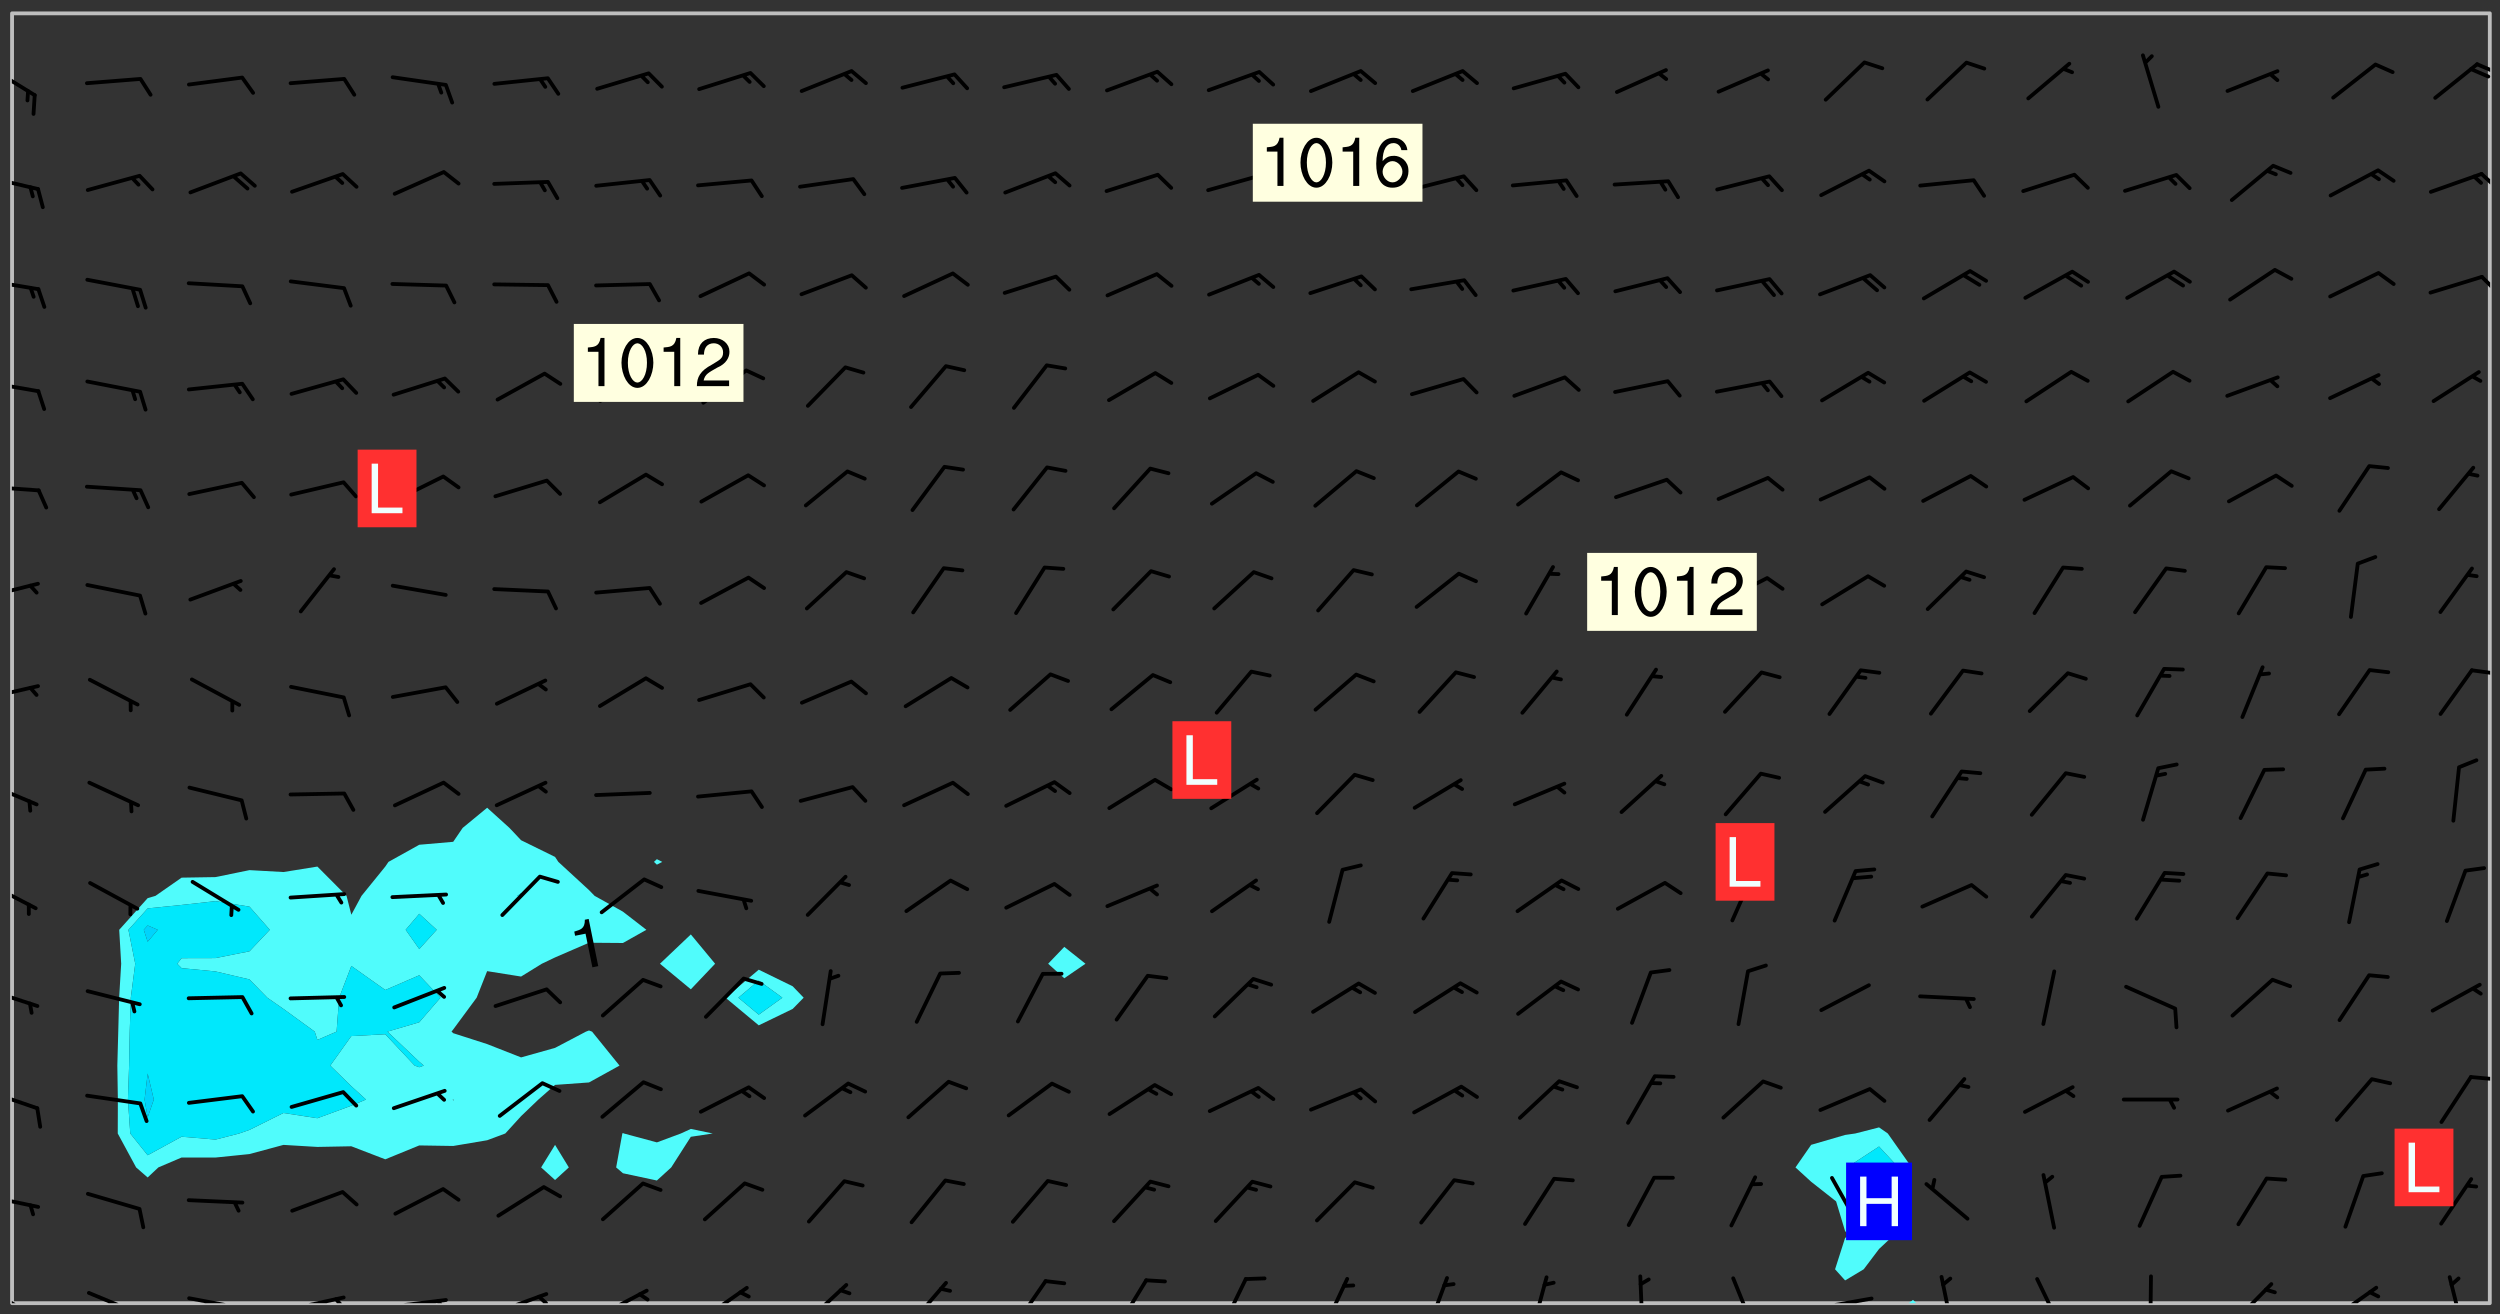 <svg xmlns="http://www.w3.org/2000/svg" role="img" xmlns:xlink="http://www.w3.org/1999/xlink" viewBox="142.45 309.95 326.84 171.84"><rect x="142.45" y="309.95" width="326.84" height="171.84" fill="#333333" stroke="none"/><defs><clipPath id="clip2"><path d="M 144 311.672 L 145 311.672 L 145 480.328 L 144 480.328 Z M 144 311.672"/></clipPath><clipPath id="clip3"><path d="M 144 311.672 L 468 311.672 L 468 480.328 L 144 480.328 Z M 144 311.672"/></clipPath><clipPath id="clip4"><path d="M 391 479 L 393 479 L 393 480.328 L 391 480.328 Z M 391 479"/></clipPath><clipPath id="clip5"><path d="M 467 311.672 L 468 311.672 L 468 480.328 L 467 480.328 Z M 467 311.672"/></clipPath><clipPath id="clip6"><path d="M 144 478 L 148 478 L 148 480.328 L 144 480.328 Z M 144 478"/></clipPath><clipPath id="clip7"><path d="M 153 478 L 161 478 L 161 480.328 L 153 480.328 Z M 153 478"/></clipPath><clipPath id="clip8"><path d="M 166 479 L 175 479 L 175 480.328 L 166 480.328 Z M 166 479"/></clipPath><clipPath id="clip9"><path d="M 172 480 L 174 480 L 174 480.328 L 172 480.328 Z M 172 480"/></clipPath><clipPath id="clip10"><path d="M 180 479 L 188 479 L 188 480.328 L 180 480.328 Z M 180 479"/></clipPath><clipPath id="clip11"><path d="M 186 479 L 188 479 L 188 480.328 L 186 480.328 Z M 186 479"/></clipPath><clipPath id="clip12"><path d="M 193 479 L 201 479 L 201 480.328 L 193 480.328 Z M 193 479"/></clipPath><clipPath id="clip13"><path d="M 199 479 L 201 479 L 201 480.328 L 199 480.328 Z M 199 479"/></clipPath><clipPath id="clip14"><path d="M 207 478 L 215 478 L 215 480.328 L 207 480.328 Z M 207 478"/></clipPath><clipPath id="clip15"><path d="M 212 479 L 215 479 L 215 480.328 L 212 480.328 Z M 212 479"/></clipPath><clipPath id="clip16"><path d="M 220 478 L 228 478 L 228 480.328 L 220 480.328 Z M 220 478"/></clipPath><clipPath id="clip17"><path d="M 225 478 L 228 478 L 228 480.328 L 225 480.328 Z M 225 478"/></clipPath><clipPath id="clip18"><path d="M 234 478 L 241 478 L 241 480.328 L 234 480.328 Z M 234 478"/></clipPath><clipPath id="clip19"><path d="M 247 477 L 254 477 L 254 480.328 L 247 480.328 Z M 247 477"/></clipPath><clipPath id="clip20"><path d="M 261 477 L 267 477 L 267 480.328 L 261 480.328 Z M 261 477"/></clipPath><clipPath id="clip21"><path d="M 274 477 L 280 477 L 280 480.328 L 274 480.328 Z M 274 477"/></clipPath><clipPath id="clip22"><path d="M 288 477 L 293 477 L 293 480.328 L 288 480.328 Z M 288 477"/></clipPath><clipPath id="clip23"><path d="M 301 476 L 306 476 L 306 480.328 L 301 480.328 Z M 301 476"/></clipPath><clipPath id="clip24"><path d="M 315 476 L 319 476 L 319 480.328 L 315 480.328 Z M 315 476"/></clipPath><clipPath id="clip25"><path d="M 328 476 L 332 476 L 332 480.328 L 328 480.328 Z M 328 476"/></clipPath><clipPath id="clip26"><path d="M 342 476 L 345 476 L 345 480.328 L 342 480.328 Z M 342 476"/></clipPath><clipPath id="clip27"><path d="M 356 476 L 358 476 L 358 480.328 L 356 480.328 Z M 356 476"/></clipPath><clipPath id="clip28"><path d="M 368 476 L 372 476 L 372 480.328 L 368 480.328 Z M 368 476"/></clipPath><clipPath id="clip29"><path d="M 379 479 L 388 479 L 388 480.328 L 379 480.328 Z M 379 479"/></clipPath><clipPath id="clip30"><path d="M 396 476 L 398 476 L 398 480.328 L 396 480.328 Z M 396 476"/></clipPath><clipPath id="clip31"><path d="M 408 476 L 413 476 L 413 480.328 L 408 480.328 Z M 408 476"/></clipPath><clipPath id="clip32"><path d="M 423 476 L 424 476 L 424 480.328 L 423 480.328 Z M 423 476"/></clipPath><clipPath id="clip33"><path d="M 434 477 L 440 477 L 440 480.328 L 434 480.328 Z M 434 477"/></clipPath><clipPath id="clip34"><path d="M 447 478 L 454 478 L 454 480.328 L 447 480.328 Z M 447 478"/></clipPath><clipPath id="clip35"><path d="M 462 476 L 465 476 L 465 480.328 L 462 480.328 Z M 462 476"/></clipPath><clipPath id="clip36"><path d="M 144 466 L 148 466 L 148 468 L 144 468 Z M 144 466"/></clipPath><clipPath id="clip37"><path d="M 144 452 L 148 452 L 148 456 L 144 456 Z M 144 452"/></clipPath><clipPath id="clip38"><path d="M 465 450 L 468 450 L 468 452 L 465 452 Z M 465 450"/></clipPath><clipPath id="clip39"><path d="M 144 439 L 148 439 L 148 442 L 144 442 Z M 144 439"/></clipPath><clipPath id="clip40"><path d="M 144 425 L 148 425 L 148 429 L 144 429 Z M 144 425"/></clipPath><clipPath id="clip41"><path d="M 144 412 L 148 412 L 148 416 L 144 416 Z M 144 412"/></clipPath><clipPath id="clip42"><path d="M 144 399 L 148 399 L 148 402 L 144 402 Z M 144 399"/></clipPath><clipPath id="clip43"><path d="M 465 397 L 468 397 L 468 399 L 465 399 Z M 465 397"/></clipPath><clipPath id="clip44"><path d="M 144 386 L 148 386 L 148 389 L 144 389 Z M 144 386"/></clipPath><clipPath id="clip45"><path d="M 144 373 L 148 373 L 148 375 L 144 375 Z M 144 373"/></clipPath><clipPath id="clip46"><path d="M 144 359 L 148 359 L 148 362 L 144 362 Z M 144 359"/></clipPath><clipPath id="clip47"><path d="M 144 346 L 148 346 L 148 349 L 144 349 Z M 144 346"/></clipPath><clipPath id="clip48"><path d="M 466 345 L 468 345 L 468 349 L 466 349 Z M 466 345"/></clipPath><clipPath id="clip49"><path d="M 144 332 L 148 332 L 148 335 L 144 335 Z M 144 332"/></clipPath><clipPath id="clip50"><path d="M 466 332 L 468 332 L 468 335 L 466 335 Z M 466 332"/></clipPath><clipPath id="clip51"><path d="M 144 318 L 148 318 L 148 323 L 144 323 Z M 144 318"/></clipPath><clipPath id="clip52"><path d="M 466 318 L 468 318 L 468 320 L 466 320 Z M 466 318"/></clipPath><clipPath id="clip53"><path d="M 465 318 L 468 318 L 468 321 L 465 321 Z M 465 318"/></clipPath><g id="surface2268" clip-path="url(#clip1)"><path fill="#fff" fill-opacity="0" fill-rule="evenodd" d="M 0 0 L 1000 0 L 1000 1000 L 0 1000 Z M 0 0"/><path fill="#d3d3d3" fill-opacity="0" fill-rule="evenodd" d="M162.152 355.867L161.918 356.16 161.977 356.395 162.094 356.566 162.27 356.801 162.562 357.148 162.676 357.207 162.793 357.035 162.852 356.801 163.027 356.625 163.492 356.449 164.191 356.449 164.426 356.742 164.715 357.559 164.773 357.734 164.949 357.965 165.301 358.199 166 358.898 166.172 359.074 166.406 359.422 166.641 359.832 166.93 360.414 167.34 360.879 167.57 361.113 167.805 361.289 167.922 361.52 168.098 361.812 168.27 362.977 168.27 363.211 168.328 363.5 168.387 363.617 168.504 363.734 168.852 364.145 168.969 364.316 169.145 364.492 169.32 364.727 169.438 364.898 169.609 365.25 169.668 365.484 169.902 365.891 170.137 365.832 169.961 366.008 169.902 366.938 169.32 366.938 169.086 366.824 168.738 366.938 168.621 367.055 168.562 367.348 168.504 367.523 168.387 367.695 167.922 367.988 167.863 368.223 167.805 368.336 167.805 368.98 167.863 369.152 167.863 369.562 167.922 369.621 167.922 370.027 167.98 370.434 168.098 370.609 168.156 370.668 168.387 371.309 168.328 371.602 168.328 372.301 168.27 372.883 168.27 373.117 168.211 373.348 168.156 373.699 168.156 375.621 168.211 375.738 168.637 375.738 168.27 375.855 168.246 376.207 169.137 377.375 170.879 377.914 172.219 378.273 172.219 378.812 172.309 379.621 172.844 380.336 174.363 380.605 175.254 380.52 175.344 381.684 175.879 381.863 177.039 381.684 179.094 380.699 180.254 380.336 182.133 380.16 183.828 379.98 183.648 380.699 182.133 380.785 180.883 380.875 180.078 381.145 179.004 381.953 179.273 382.672 179.809 383.57 179.629 384.195 179.363 385.004 179.629 386.082 180.254 386.98 181.059 387.16 182.309 386.98 182.043 387.703 182.141 388.207 182.195 388.5 182.195 388.672 182.254 388.965 182.254 389.371 182.43 389.488 182.781 389.605 183.188 389.605 183.48 389.43 183.594 389.312 183.652 389.195 183.77 388.965 183.828 388.789 184.18 388.324 184.41 388.148 184.586 388.09 184.762 388.148 184.82 388.324 184.938 389.312 184.992 389.781 185.051 389.953 185.168 390.188 185.344 390.246 186.16 390.305 186.449 390.305 186.566 390.539 186.625 390.945 186.684 391.297 186.684 392.402 186.801 392.695 186.918 393.043 187.207 393.742 187.383 394.094 187.965 394.848 188.316 395.023 188.488 395.082 188.957 395.316 189.598 395.781 189.945 396.016 190.238 396.191 190.531 396.246 190.762 396.309 191.578 396.656 191.871 396.832 191.984 397.004 192.336 397.355 192.453 397.531 192.977 398.172 192.977 398.461 193.035 398.812 193.035 399.16 193.094 399.512 193.152 399.801 193.27 399.859 193.441 399.918 193.617 399.918 194.199 400.152 194.375 400.27 194.551 400.559 194.727 400.793 194.84 401.027 195.133 401.258 195.25 401.375 195.25 401.785 195.309 401.84 195.598 402.074 195.832 402.191 195.891 402.309 196.008 402.48 196.066 402.598 196.297 402.832 196.355 403.008 196.59 403.066 196.707 403.125 196.59 403.238 196.531 403.355 196.531 403.473 196.414 403.766 196.297 404.055 196.297 404.637 196.473 404.754 196.59 404.812 196.648 404.93 196.766 405.047 196.879 405.105 197.055 405.453 197.113 405.805 197.172 406.211 197.172 406.387 197.113 406.562 196.996 407.262 196.996 407.434 197.113 407.609 197.406 407.902 197.812 407.902 197.988 408.02 198.105 408.191 198.223 408.484 198.223 408.719 197.695 408.719 197.465 408.484 197.23 408.484 197.055 408.543 196.996 409.242 197.055 409.59 197.172 409.766 197.348 410.176 197.465 410.406 197.754 410.875 197.93 410.93 198.453 410.93 198.688 410.988 199.445 411.629 199.504 411.922 199.504 412.156 199.562 412.215 199.793 412.562 199.793 412.914 199.676 413.086 199.676 413.379 199.969 413.668 200.262 413.844 200.434 413.902 200.727 414.078 201.02 414.195 201.602 414.602 201.891 414.836 202.184 415.012 202.402 415.172 202.418 415.184 202.648 415.359 203.289 415.883 203.465 416.117 203.582 416.293 203.758 416.469 203.871 416.641 203.871 417.281 203.988 417.457 204.457 417.574 205.039 417.691 205.273 417.75 205.504 417.863 205.797 417.98 205.91 418.039 206.496 418.391 206.785 418.562 206.961 418.625 207.137 418.68 207.312 418.738 208.012 419.09 208.301 419.266 208.535 419.32 208.824 419.496 209.059 419.613 209.699 420.02 209.992 420.137 210.164 420.195 210.398 420.254 210.809 420.312 211.039 420.371 211.273 420.488 211.332 420.66 210.922 420.836 211.391 420.895 211.449 421.188 211.562 421.422 211.738 421.477 211.973 421.535 212.148 421.594 212.555 421.711 213.195 421.945 213.312 422.117 213.371 422.352 213.371 422.527 213.312 422.645 213.254 423.051 213.488 423.285 213.605 423.344 213.953 423.461 214.594 423.691 214.77 423.809 215.059 423.926 215.234 424.102 215.469 424.566 216.051 425.672 216.227 425.848 216.574 426.023 216.75 426.141 217.102 426.258 218.148 426.781 218.383 426.84 218.848 426.953 219.141 427.012 219.605 427.188 220.363 427.77 220.598 428.004 220.945 428.469 221.121 428.645 221.41 428.879 222.227 429.578 222.52 429.754 222.809 430.043 223.102 430.219 223.395 430.508 224.09 431.148 224.266 431.324 224.559 431.559 224.848 431.793 225.316 432.082 225.957 432.664 226.305 432.898 226.539 433.191 226.887 433.539 227.238 434.004 228.172 434.996 228.52 435.402 228.637 435.578 228.871 435.637 228.984 435.754 229.629 435.93 229.859 436.043 230.094 436.102 230.387 436.277 230.617 436.395 231.551 437.094 231.957 437.5 232.191 437.676 232.598 437.852 232.832 437.969 233.648 438.316 233.996 438.551 234.23 438.668 234.523 438.957 234.754 439.074 235.512 439.426 235.863 439.598 236.094 439.656 236.387 439.773 236.621 439.832 237.492 440.008 238.309 440.008 238.777 440.238 238.949 440.297 239.824 440.996 240.289 441.113 240.582 441.172 240.758 441.23 240.988 441.289 241.457 441.348 241.805 441.406 242.156 441.465 242.562 441.523 242.855 441.523 243.027 441.582 243.027 441.812 243.203 441.988 243.496 441.988 243.844 442.047 244.195 442.105 244.895 442.223 245.535 442.223 246 441.988 246.293 441.812 246.465 441.695 246.875 441.523 247.164 441.348 248.098 440.883 248.566 440.59 249.09 440.297 249.555 440.125 250.02 439.949 251.07 439.484 251.359 439.367 251.77 439.25 252.059 439.133 252.586 438.957 254.102 438.258 254.684 437.91 254.973 437.852 255.266 437.793 255.613 437.676 256.488 437.445 256.84 437.328 256.953 437.328 257.188 437.27 258.062 437.035 258.297 436.977 259.109 436.977 259.461 436.918 260.277 436.801 260.449 436.742 260.801 436.688 261.094 436.629 261.324 436.57 262.141 436.395 262.316 436.336 262.664 436.336 262.898 436.277 263.363 436.16 264.121 435.988 264.355 435.93 264.703 435.93 265.113 435.812 265.402 435.754 266.688 435.695 266.977 435.695 267.387 435.637 267.617 435.578 267.793 435.578 268.668 435.461 269.074 435.461 269.484 435.344 269.832 435.344 270.184 435.23 271.055 435.172 272.805 435.172 273.852 435.461 274.262 435.578 274.551 435.695 274.902 435.812 275.191 435.93 276.242 436.102 276.531 436.16 276.824 436.16 277.117 436.219 277.289 436.277 277.699 436.336 277.871 436.395 277.988 436.453 278.105 436.453 278.223 436.512 278.574 436.57 278.688 436.57 279.098 436.637 281.02 437.031 282.945 437.426 284.465 437.875 286.16 438.594 288.305 439.398 289.91 438.68 291.34 437.875 292.5 436.797 293.75 436.348 296.785 435.629 298.66 435.27 300.805 433.922 303.039 432.668 305.539 431.41 307.234 430.961 309.02 430.781 310.18 430.512 310.805 431.051 312.145 430.781 312.859 429.793 313.844 428.449 314.289 428.27 315.094 427.91 316.969 427.371 318.754 426.922 320.004 426.652 321.164 426.562 322.863 426.473 324.824 426.203 326.074 426.113 326.613 426.113 327.238 426.023 328.129 426.023 330.273 425.844 332.684 425.664 335.273 425.574 336.969 425.754 338.578 425.844 340.008 426.203 341.168 426.922 343.043 427.91 344.203 429.438 344.469 430.152 345.098 430.242 345.453 431.141 345.988 431.68 346.523 433.207 347.598 433.566 348.133 433.566 347.328 434.102 347.418 435.809 348.133 438.504 349.023 439.309 349.918 440.297 350.633 441.555 352.418 442.094 353.938 441.914 354.293 443.258 355.902 442.453 356.883 441.914 357.152 442.184 357.469 441.969 357.688 441.824 358.488 442.273 358.938 441.914 359.293 441.914 359.828 441.645 360.367 440.926 360.902 440.656 361.527 439.668 362.688 440.117 363.527 440.488 364.922 441.105 366.617 440.926 368.223 440.926 370.008 441.016 370.188 439.309 370.723 437.965 371.527 438.234 372.02 439.082 372.422 439.488 372.332 440.027 372.332 440.387 373.047 440.836 373.758 440.566 375.188 440.566 375.547 441.555 375.992 442.812 376.707 444.156 377.957 444.785 379.652 445.414 380.367 445.234 380.547 444.695 381.527 444.605 381.977 444.965 382.062 446.223 381.797 446.852 381.262 447.031 381.262 447.57 381.977 448.555 382.242 449.094 383.227 450.082 384.027 451.16 383.762 451.52 383.672 452.418 383.047 454.75 382.691 456.816 382.602 458.609 382.422 459.328 382.332 459.867 382.332 461.305 381.352 463.188 380.992 464.895 380.457 465.793 379.652 466.961 379.387 467.5 381.441 468.754 381.527 469.113 381.172 469.652 381.082 469.473 381.082 470.281 381.172 471.719 380.727 472.434 379.652 472.527 379.387 473.242 379.922 474.141 380.727 474.859 381.887 475.668 383.227 475.938 383.672 476.297 383.316 476.746 381.527 476.656 380.277 476.207 379.562 475.488 378.938 475.398 378.762 478.988 378.574 480.297 467.934 480.297 467.934 311.703 412.664 311.703 412.664 360.785 413.426 360.91 416.715 361.453 418.738 364.289 418.738 367.043 421.09 367.375 423.438 367.707 427.488 367.707 426.109 371.867 424.086 372.574 422.062 373.277 421.52 373.621 418.926 375.238 418.738 375.355 416.715 373.277 415.984 370.535 413.312 368.457 411.938 364.957 411.871 364.875 409.914 362.203 412.664 360.785 412.664 311.703 294.422 311.703 294.422 403.117 294.539 403.148 294.672 403.16 294.746 403.234 294.852 403.281 294.941 403.34 295.027 403.398 295.117 403.457 295.414 403.754 295.473 403.844 295.504 403.961 295.531 404.078 295.547 404.215 295.516 404.332 295.457 404.422 295.398 404.508 295.355 404.613 295.309 404.715 295.281 404.836 295.281 404.98 295.457 405.25 295.605 405.398 295.68 405.484 295.754 405.559 295.797 405.664 295.859 405.754 295.918 405.84 295.961 405.945 296.02 406.035 296.066 406.137 296.109 406.242 296.168 406.328 296.285 406.508 296.359 406.582 296.422 406.668 296.48 406.758 296.523 406.863 296.582 406.953 296.641 407.039 296.703 407.129 296.762 407.219 296.805 407.32 296.922 407.5 296.996 407.574 297.055 407.66 297.129 407.734 297.219 407.793 297.324 407.84 297.473 407.84 297.605 407.824 297.738 407.84 297.84 407.793 297.914 407.719 297.961 407.617 297.945 407.484 297.945 407.336 297.898 407.23 297.871 407.113 297.824 407.012 297.797 406.891 297.754 406.789 297.691 406.699 297.648 406.598 297.605 406.492 297.574 406.375 297.559 406.242 297.547 406.105 297.633 406.047 297.691 405.961 297.812 405.93 297.855 406.035 297.871 406.168 297.871 406.285 297.93 406.387 297.988 406.477 298.078 406.535 298.227 406.684 298.285 406.773 298.328 406.879 298.316 406.98 298.402 407.039 298.508 407.086 298.594 407.145 298.684 407.203 298.758 407.277 298.641 407.305 298.535 407.352 298.449 407.41 298.375 407.484 298.316 407.574 298.254 407.66 298.227 407.781 298.18 407.883 298.137 407.988 298.105 408.105 298.094 408.238 298.078 408.371 298.078 408.52 298.105 408.637 298.152 408.742 298.195 408.844 298.254 408.934 298.328 409.008 298.418 409.066 298.492 409.141 298.582 409.199 298.641 409.289 298.684 409.395 298.73 409.496 298.848 409.527 298.98 409.543 299.129 409.543 299.246 409.512 299.352 409.555 299.395 409.66 299.441 409.762 299.469 409.883 299.5 410 299.527 410.117 299.559 410.238 299.586 410.355 299.691 410.398 299.793 410.445 299.926 410.43 300.074 410.578 300.137 410.664 300.211 410.738 300.281 410.812 300.371 410.875 300.477 410.918 300.578 410.961 300.695 410.992 300.832 411.008 300.949 410.977 301.023 410.902 301.051 410.785 301.039 410.652 301.008 410.531 300.98 410.414 301.023 410.309 301.141 410.309 301.23 410.371 301.348 410.398 301.496 410.398 301.629 410.414 301.777 410.414 301.91 410.43 302.043 410.414 302.191 410.414 302.324 410.398 302.457 410.387 302.594 410.398 302.711 410.371 302.844 410.355 303.035 410.297 302.977 410.473 302.961 410.605 302.934 410.727 302.918 410.859 302.859 410.945 302.727 410.961 302.621 411.008 302.516 411.051 302.398 411.082 302.281 411.109 302.016 411.141 301.867 411.141 301.734 411.156 301.66 411.23 301.719 411.316 301.867 411.465 301.984 411.645 302.059 411.715 302.148 411.777 302.238 411.836 302.324 411.895 302.414 411.953 302.516 411.996 302.621 412.059 302.727 412.102 302.812 412.16 302.918 412.207 303.02 412.25 303.199 412.367 303.258 412.457 303.215 412.559 303.168 412.664 303.184 412.797 303.406 413.02 303.465 413.109 303.508 413.211 303.539 413.332 303.582 413.434 303.598 413.566 303.629 413.684 303.641 413.82 303.672 413.938 303.82 414.086 303.922 414.129 304.027 414.172 304.145 414.203 304.277 414.219 304.414 414.234 304.531 414.234 304.648 414.203 304.738 414.145 304.781 414.039 304.828 413.938 304.871 413.832 304.902 413.715 304.914 413.582 304.914 413.434 304.902 413.301 304.887 413.168 304.855 413.051 304.812 412.945 304.766 412.84 304.723 412.738 304.68 412.633 304.664 412.5 304.68 412.367 304.707 412.25 304.738 412.133 304.766 412.012 304.812 411.91 304.902 411.852 304.988 411.789 305.062 411.715 305.152 411.656 305.375 411.434 305.434 411.348 305.508 411.273 305.625 411.094 305.684 411.008 305.684 410.859 305.609 410.785 305.508 410.738 305.402 410.695 305.301 410.652 305.242 410.562 305.195 410.457 305.168 410.34 305.258 410.281 305.375 410.25 305.477 410.207 305.656 410.09 305.805 409.941 305.816 409.809 305.805 409.703 305.715 409.645 305.582 409.66 305.434 409.66 305.301 409.676 305.168 409.66 305.047 409.629 304.961 409.57 304.887 409.496 304.828 409.406 304.766 409.32 304.648 409.141 304.59 409.055 304.621 408.934 304.707 408.875 304.828 408.844 304.887 408.758 304.887 408.637 304.855 408.52 304.797 408.43 304.738 408.344 304.691 408.238 304.664 408.121 304.648 407.988 304.707 407.898 304.781 407.824 304.871 407.766 304.988 407.586 305.062 407.512 305.121 407.426 305.27 407.277 305.391 407.246 305.523 407.23 305.656 407.246 305.73 407.32 305.773 407.426 305.789 407.559 305.758 407.676 305.641 407.707 305.508 407.719 305.359 407.867 305.316 407.973 305.27 408.074 305.242 408.195 305.211 408.312 305.211 408.461 305.242 408.578 305.285 408.684 305.344 408.773 305.418 408.844 305.492 408.918 305.609 408.949 305.73 408.977 305.848 408.949 305.98 408.934 306.098 408.934 306.188 408.992 306.262 409.066 306.309 409.172 306.367 409.258 306.469 409.305 306.602 409.32 306.707 409.363 306.793 409.422 306.781 409.527 306.707 409.602 306.527 409.719 306.469 409.809 306.379 409.867 306.309 409.941 306.234 410.016 306.172 410.105 306.145 410.223 306.129 410.355 306.145 410.488 306.129 410.621 306.129 410.77 306.145 410.902 306.172 411.02 306.203 411.141 306.277 411.215 306.367 411.273 306.453 411.332 306.543 411.391 306.66 411.422 306.66 411.508 306.559 411.555 306.469 411.613 306.203 411.645 306.086 411.672 305.938 411.672 305.832 411.715 305.73 411.762 305.672 411.852 305.609 412.086 305.598 412.219 305.566 412.34 305.551 412.473 305.551 412.766 305.539 412.898 305.551 413.035 305.566 413.168 305.699 413.184 305.832 413.195 305.953 413.227 306.039 413.285 306.113 413.359 306.16 413.465 306.203 413.566 306.219 413.699 306.219 414.145 306.203 414.277 306.203 414.723 306.234 414.988 306.262 415.105 306.277 415.238 306.309 415.355 306.395 415.566 306.426 415.832 306.426 415.98 306.395 416.098 306.367 416.215 306.336 416.336 306.309 416.453 306.277 416.57 306.246 416.691 306.234 416.824 306.219 416.957 306.309 417.016 306.426 416.984 306.527 417 306.574 417.105 306.543 417.371 306.543 417.812 306.5 417.918 306.453 418.023 306.41 418.125 306.367 418.23 306.309 418.316 306.277 418.438 306.234 418.555 306.203 418.672 306.188 418.805 306.203 418.938 306.262 419.027 306.367 419.074 306.453 419.133 306.512 419.219 306.5 419.355 306.469 419.473 306.426 419.574 306.426 420.02 306.41 420.152 306.41 420.301 306.379 420.418 306.336 420.523 306.309 420.641 306.262 420.746 306.219 420.848 306.188 420.969 306.16 421.086 306.129 421.219 306.098 421.336 306.07 421.453 306.027 421.559 305.996 421.676 305.965 421.797 305.953 421.93 305.938 422.062 305.938 422.359 305.965 422.477 305.965 422.625 306.012 423.023 306.039 423.141 306.098 423.23 306.219 423.262 306.367 423.262 306.5 423.246 306.559 423.336 306.559 423.453 306.5 423.543 306.41 423.602 306.309 423.645 306.203 423.691 306.113 423.75 306.027 423.809 305.891 423.824 305.773 423.793 305.641 423.777 305.539 423.824 305.477 423.91 305.465 424.047 305.449 424.18 305.418 424.297 305.391 424.414 305.375 424.547 305.344 424.668 305.344 424.965 305.359 425.098 305.391 425.215 305.391 425.363 305.402 425.496 305.402 425.645 305.375 425.762 305.328 425.863 305.301 425.984 305.27 426.102 305.211 426.191 305.137 426.266 305.035 426.309 304.93 426.355 304.812 426.383 304.691 426.414 304.59 426.367 304.648 426.281 304.754 426.234 304.781 426.117 304.812 426 304.84 425.879 304.871 425.762 304.871 425.613 304.887 425.48 304.855 425.363 304.812 425.258 304.707 425.273 304.633 425.348 304.531 425.391 304.441 425.453 304.367 425.527 304.324 425.629 304.309 425.762 304.277 425.879 304.25 426 304.219 426.117 304.191 426.234 304.16 426.355 304.133 426.473 304.102 426.59 304.059 426.695 303.969 426.754 303.879 426.754 303.762 426.723 303.73 426.637 303.746 426.5 303.715 426.383 303.715 426.234 303.703 426.102 303.703 425.953 303.641 425.719 303.613 425.598 303.57 425.496 303.523 425.391 303.465 425.305 303.406 425.215 303.363 425.109 303.301 425.023 303.152 424.875 303.082 424.801 302.977 424.754 302.871 424.711 302.77 424.668 302.473 424.371 302.383 424.297 302.297 424.238 302.191 424.195 302.102 424.133 302.016 424.074 301.91 424.031 301.82 423.973 301.734 423.91 301.66 423.84 301.555 423.793 301.469 423.734 301.363 423.691 301.273 423.629 301.172 423.586 301.066 423.543 300.98 423.484 300.875 423.438 300.77 423.395 300.668 423.348 300.578 423.289 300.477 423.246 300.371 423.203 300.281 423.141 300.164 423.113 300.031 423.098 299.898 423.113 299.75 423.113 299.617 423.129 299.5 423.098 299.41 423.039 299.336 422.965 299.246 422.906 299.145 422.859 298.996 422.859 298.875 422.832 298.773 422.789 298.699 422.715 298.582 422.535 298.492 422.477 298.391 422.434 298.301 422.371 298.195 422.328 298.105 422.27 298.02 422.211 297.914 422.164 297.855 422.078 297.797 421.988 297.754 421.883 297.707 421.781 297.633 421.707 297.547 421.648 297.473 421.574 297.383 421.516 297.16 421.293 297.117 421.188 297.086 420.922 297.191 420.879 297.336 420.879 297.441 420.922 297.516 420.996 297.605 421.055 297.691 421.113 297.797 421.16 297.887 421.219 298.035 421.367 298.105 421.441 298.254 421.59 298.316 421.676 298.391 421.75 298.477 421.809 298.551 421.883 298.641 421.945 298.73 422.004 298.816 422.062 299.086 422.238 299.188 422.285 299.293 422.328 299.395 422.371 299.441 422.297 299.5 422.211 299.574 422.137 299.645 422.062 299.75 422.105 299.824 422.18 299.883 422.27 299.926 422.371 299.973 422.477 300.016 422.582 300.137 422.609 300.254 422.582 300.328 422.492 300.371 422.387 300.43 422.297 300.504 422.223 300.609 422.18 300.727 422.152 300.859 422.164 300.949 422.223 301.098 422.371 301.156 422.461 301.199 422.566 301.246 422.668 301.289 422.773 301.332 422.875 301.438 422.922 301.543 422.965 301.676 422.98 301.762 422.922 301.82 422.832 301.895 422.758 302 422.715 302.117 422.742 302.223 422.789 302.324 422.832 302.43 422.875 302.531 422.922 302.711 423.039 302.711 423.156 302.695 423.289 302.711 423.422 302.727 423.559 302.785 423.645 302.887 423.691 303.008 423.719 303.125 423.75 303.273 423.75 303.391 423.719 303.449 423.629 303.629 423.512 303.688 423.422 303.762 423.348 303.82 423.262 303.938 423.082 304.117 422.965 304.234 422.996 304.324 423.055 304.367 423.129 304.352 423.262 304.352 423.379 304.441 423.438 304.59 423.438 304.723 423.422 304.855 423.41 305.121 423.379 305.227 423.336 305.344 423.305 305.465 423.277 305.539 423.203 305.609 423.129 305.672 423.039 305.656 422.934 305.609 422.832 305.508 422.789 305.402 422.773 305.285 422.801 305.02 422.832 304.871 422.832 304.797 422.758 304.707 422.699 304.59 422.668 304.473 422.641 304.34 422.625 304.191 422.625 304.059 422.641 303.762 422.641 303.656 422.594 303.508 422.445 303.465 422.344 303.406 422.254 303.629 422.031 303.715 421.973 303.82 421.93 303.938 421.898 304.07 421.883 304.203 421.898 304.34 421.914 304.441 421.957 304.574 421.945 304.664 421.883 304.766 421.84 304.828 421.75 304.781 421.648 304.691 421.59 304.574 421.559 304.473 421.516 304.414 421.426 304.352 421.336 304.352 421.219 304.367 421.086 304.473 421.039 304.547 420.969 304.547 420.848 304.457 420.789 304.426 420.672 304.516 420.613 304.59 420.539 304.633 420.434 304.691 420.344 304.738 420.242 304.754 420.109 304.754 419.961 304.707 419.855 304.664 419.754 304.574 419.695 304.441 419.68 304.34 419.637 304.203 419.621 304.086 419.59 303.641 419.59 303.508 419.574 303.375 419.562 303.242 419.547 303.125 419.516 302.977 419.516 302.844 419.5 302.711 419.488 302.445 419.457 302.324 419.414 302.238 419.355 302.164 419.281 302.164 419.133 302.176 419 302.281 418.953 302.383 418.91 302.516 418.895 302.668 418.895 302.801 418.879 303.094 418.879 303.215 418.91 303.316 418.953 303.406 419.012 303.641 419.074 303.762 419.027 303.852 418.969 303.953 418.926 304.086 418.91 304.191 418.953 304.293 419 304.426 419.012 304.547 418.984 304.691 418.984 304.812 418.953 304.93 418.926 305.035 418.879 305.109 418.805 305.195 418.746 305.344 418.598 305.402 418.512 305.449 418.406 305.477 418.289 305.492 418.184 305.391 418.141 305.301 418.082 305.184 418.051 305.078 418.008 304.988 417.945 304.914 417.859 304.84 417.785 304.738 417.742 304.633 417.695 304.531 417.652 304.473 417.562 304.426 417.461 304.34 417.25 304.277 417.164 304.219 417.074 304.145 417 304.059 416.941 303.789 416.941 303.672 416.973 303.582 417.031 303.48 417.074 303.348 417.09 303.242 417.074 303.215 416.957 303.152 416.867 303.035 416.836 302.934 416.793 302.785 416.645 302.754 416.527 302.738 416.422 302.812 416.348 302.992 416.23 303.109 416.203 303.227 416.172 303.363 416.188 303.465 416.23 303.57 416.273 303.672 416.32 303.777 416.363 303.895 416.395 304.027 416.41 304.145 416.438 304.277 416.453 304.383 416.438 304.473 416.379 304.398 416.305 304.293 416.262 304.219 416.188 304.145 416.098 303.996 415.949 303.91 415.891 303.82 415.832 303.746 415.758 303.656 415.699 303.555 415.652 303.434 415.625 303.332 415.578 303.227 415.535 303.109 415.504 303.008 415.461 302.887 415.43 302.738 415.43 302.621 415.461 302.516 415.504 302.43 415.566 302.25 415.684 302.164 415.742 302.074 415.801 301.969 415.848 301.883 415.906 301.777 415.949 301.676 415.992 301.57 416.039 301.496 416.113 301.438 416.203 301.379 416.289 301.332 416.395 301.273 416.48 301.199 416.555 301.066 416.543 300.949 416.512 300.832 416.512 300.758 416.586 300.668 416.645 300.594 416.719 300.504 416.777 300.418 416.836 300.312 416.883 300.211 416.926 300.074 416.941 299.973 416.898 299.824 416.75 299.719 416.703 299.633 416.703 299.527 416.75 299.426 416.793 299.305 416.824 299.188 416.793 299.113 416.719 299.113 416.602 299.145 416.48 299.219 416.41 299.277 416.32 299.352 416.246 299.469 416.215 299.574 416.172 299.867 416.172 300 416.156 300.137 416.141 300.238 416.098 300.328 416.039 300.43 415.992 300.52 415.934 300.652 415.922 300.742 415.98 300.875 415.992 300.965 415.934 301.051 415.875 301.156 415.832 301.246 415.773 301.332 415.711 301.422 415.652 301.57 415.504 301.629 415.418 301.688 415.328 301.793 415.285 301.926 415.27 302.043 415.297 302.164 415.328 302.223 415.27 302.281 415.18 302.312 414.914 302.34 414.797 302.445 414.809 302.578 414.824 302.68 414.781 302.77 414.723 302.828 414.633 302.902 414.559 302.961 414.469 303.008 414.367 303.02 414.234 303.008 414.102 302.961 413.996 302.812 413.848 302.754 413.758 302.695 413.672 302.652 413.566 302.652 413.121 302.668 412.988 302.668 412.84 302.68 412.707 302.621 412.648 302.531 412.707 302.43 412.664 302.25 412.547 302.164 412.488 302.102 412.398 302.043 412.309 301.969 412.234 301.883 412.176 301.762 412.207 301.66 412.219 301.555 412.266 301.469 412.324 301.363 412.367 301.215 412.516 301.125 412.574 301.039 412.633 300.949 412.695 300.844 412.738 300.711 412.754 300.711 412.633 300.816 412.59 300.934 412.559 301.008 412.488 301.051 412.383 301.051 412.234 301.023 412.117 300.875 411.969 300.742 411.953 300.594 411.953 300.477 411.984 300.371 412.027 300.27 412.07 300.18 412.133 300.062 412.16 299.988 412.086 300 411.953 299.957 411.852 299.914 411.746 299.824 411.688 299.707 411.715 299.586 411.746 299.469 411.777 299.367 411.82 299.246 411.852 299.145 411.895 299.039 411.938 298.949 411.996 298.848 412.012 298.848 411.895 298.863 411.762 298.805 411.672 298.73 411.715 298.582 411.863 298.523 411.953 298.449 412.027 298.402 412.133 298.359 412.234 298.285 412.309 298.227 412.398 298.152 412.473 298.094 412.559 298.02 412.633 297.93 412.695 297.855 412.766 297.781 412.84 297.68 412.855 297.547 412.871 297.441 412.828 297.441 412.707 297.59 412.559 297.633 412.457 297.691 412.367 297.738 412.266 297.781 412.16 297.84 412.07 297.871 411.953 297.914 411.852 297.945 411.73 297.973 411.613 298.02 411.508 298.062 411.406 298.105 411.301 298.18 411.23 298.27 411.168 298.359 411.109 298.461 411.066 298.758 411.066 299.023 411.035 299.129 410.992 299.055 410.918 298.938 410.887 298.832 410.844 298.742 410.785 298.641 410.738 298.551 410.68 298.449 410.637 298.344 410.594 298.254 410.531 298.168 410.473 298.062 410.43 297.961 410.387 297.84 410.355 297.723 410.324 297.621 410.281 297.5 410.25 297.398 410.207 297.309 410.148 297.266 410.043 297.25 409.91 297.352 409.867 297.484 409.852 297.621 409.867 297.754 409.852 297.855 409.809 297.914 409.719 297.93 409.613 297.84 409.555 297.766 409.48 297.664 409.438 297.574 409.379 297.426 409.23 297.383 409.125 297.367 408.992 297.367 408.699 297.309 408.609 297.219 408.551 297.145 408.477 297.102 408.371 297.07 408.254 297.012 408.164 296.938 408.09 296.82 408.062 296.746 407.988 296.656 407.93 296.566 407.867 296.48 407.809 296.406 407.734 296.348 407.648 296.301 407.543 296.215 407.484 296.066 407.336 295.871 407.277 295.738 407.293 295.637 407.336 295.562 407.41 295.516 407.512 295.473 407.617 295.414 407.707 295.355 407.793 295.059 408.09 294.969 408.148 294.883 408.148 294.82 408.062 294.777 407.957 294.809 407.84 294.867 407.75 294.895 407.633 294.883 407.5 294.793 407.438 294.688 407.484 294.57 407.512 294.453 407.543 294.184 407.719 294.082 407.766 293.965 407.793 293.859 407.84 293.77 407.898 293.668 407.941 293.609 407.855 293.562 407.75 293.578 407.617 293.625 407.512 293.695 407.438 293.77 407.367 293.828 407.277 293.828 407.129 293.785 407.023 293.547 407.023 293.445 407.07 293.414 407.188 293.387 407.305 293.355 407.426 293.281 407.469 293.148 407.484 293.074 407.438 293.031 407.336 292.988 407.23 292.941 407.129 292.898 407.023 292.777 407.055 292.676 407.098 292.543 407.113 292.426 407.145 292.32 407.188 292.23 407.246 292.129 407.293 292.008 407.32 291.875 407.336 291.773 407.293 291.715 407.203 291.668 407.098 291.625 406.996 291.582 406.891 291.582 406.773 291.641 406.684 291.727 406.625 291.906 406.508 292.008 406.461 292.113 406.418 292.219 406.359 292.32 406.316 292.41 406.254 292.512 406.211 292.617 406.152 292.719 406.105 292.809 406.047 292.914 406.004 293.016 405.961 293.105 405.898 293.207 405.855 293.344 405.84 293.461 405.871 293.562 405.914 293.684 405.945 293.785 405.988 293.891 406.035 293.992 406.078 294.098 406.121 294.199 406.168 294.305 406.211 294.406 406.254 294.512 406.301 294.598 406.359 294.703 406.402 294.82 406.434 294.926 406.477 295.027 406.523 295.117 406.582 295.223 406.625 295.324 406.668 295.43 406.715 295.547 406.742 295.648 406.789 295.77 406.816 295.918 406.816 296.004 406.758 296.02 406.656 296.078 406.566 296.051 406.449 295.977 406.375 295.859 406.195 295.785 406.121 295.695 406.047 295.516 405.93 295.43 405.871 295.324 405.828 295.223 405.781 294.953 405.605 294.895 405.516 294.82 405.441 294.762 405.352 294.719 405.25 294.688 405.133 294.672 404.996 294.672 404.434 294.66 404.301 294.645 404.168 294.613 404.051 294.598 403.918 294.586 403.785 294.555 403.664 294.332 403.441 294.273 403.355 294.258 403.25 294.289 403.133 294.422 403.117 294.422 311.703 172.992 311.703 172.992 313.156 172.934 313.391 172.582 314.441 172.41 314.965 172.293 315.312 172.117 315.723 172 315.895 171.766 316.188 171.535 316.246 171.184 316.246 171.066 316.305 170.836 316.711 170.836 317.004 170.953 317.18 171.184 317.41 171.301 317.645 171.941 318.402 172.234 318.867 172.41 319.102 172.641 319.453 172.875 319.801 173.516 320.617 173.691 321.082 173.863 321.492 173.98 322.188 174.156 322.656 174.273 324.055 174.332 324.52 174.332 325.395 174.449 326.441 174.449 331.223 174.391 331.688 174.039 332.969 173.863 333.492 173.75 333.902 173.398 334.832 172.934 336 172.699 336.582 172.582 336.758 172.41 337.105 172.234 337.512 171.883 338.328 171.824 338.621 171.711 338.914 171.594 339.203 171.535 339.379 171.418 340.254 171.359 340.66 171.301 340.777 171.242 340.953 171.184 341.125 170.953 341.652 170.836 341.824 170.836 342.059 170.719 342.293 170.66 342.465 170.484 343.051 170.484 343.34 170.426 343.516 170.426 343.809 170.367 343.922 170.309 344.449 170.309 344.621 170.254 344.855 170.254 347.477 170.078 348.293 169.961 348.469 169.785 348.703 169.668 348.875 169.555 349.109 168.969 350.043 168.738 350.332 168.445 350.797 168.27 351.031 167.98 351.383 167.629 352.082 167.516 352.312 167.34 352.723 167.164 352.953 166.758 353.48 165.941 354.18 165.648 354.352 165.359 354.586 165.184 354.703 165.008 354.879 164.484 355.285 163.957 355.461 163.785 355.637 163.551 355.691 162.91 355.867 162.152 355.867M174.363 386.891L173.289 387.34 173.648 388.234 174.898 387.52 175.344 386.98 174.363 386.891"/><path fill="#d3d3d3" fill-opacity="0" fill-rule="evenodd" d="M201.508 416.598L200.613 416.598 201.062 417.227 202.043 417.586 202.848 417.496 203.293 416.508 203.117 416.598 202.402 416.242 201.508 416.598M356.129 475.668L356.07 475.145 356.07 474.852 356.184 474.559 356.242 474.328 356.711 473.859 356.824 473.859 356.941 473.746 357.059 473.688 357.234 473.688 357.469 473.629 357.816 473.629 358.051 473.688 358.168 473.746 358.398 473.918 358.457 474.094 358.574 474.676 358.574 474.969 358.457 475.145 358.285 475.434 358.109 475.609 357.582 476.133 357.352 476.367 357.234 476.426 357.059 476.426 356.941 476.367 356.535 476.074 356.359 475.957 356.242 475.898 356.184 475.785 356.129 475.668M362.77 464.711L362.711 464.539 362.711 463.43 362.77 463.258 362.945 463.199 363.117 463.141 363.293 463.141 363.527 463.082 363.645 463.141 363.703 463.84 363.645 464.012 363.527 464.188 363.41 464.246 363.176 464.77 363.062 464.828 362.828 464.828 362.77 464.711M372.383 450.32L372.266 450.145 372.266 449.445 372.559 448.57 372.676 448.398 372.852 448.047 372.965 447.816 373.082 447.523 373.434 446.766 373.551 446.535 373.723 446.301 373.898 446.301 374.016 446.242 374.656 446.242 374.773 446.301 375.008 446.535 375.18 446.648 375.531 446.941 375.648 447.059 375.762 447.234 375.762 447.348 375.879 447.406 375.996 447.523 375.996 448.223 375.938 448.398 375.938 448.629 375.879 448.805 375.531 449.855 375.414 450.086 375.297 450.32 375.18 450.379 374.949 450.613 374.309 450.902 373.434 450.902 373.023 450.785 372.383 450.32"/><path fill="none" stroke="#bebebe" stroke-linecap="round" stroke-linejoin="round" stroke-miterlimit="10" stroke-width=".5" d="M 431.957 354.305 L 108.027 354.305 L 108.027 185.68 L 431.957 185.68 L 431.957 354.305" transform="matrix(1 0 0 -1 36 666)"/><g clip-path="url(#clip2)"><path fill="#fff" fill-opacity="0" fill-rule="evenodd" d="M 144 475.891 L 144 480.328 L 144.004 480.328 L 144 480.328 L 144 311.672 L 144.004 311.672 L 144 311.672 L 144 475.891"/></g><g clip-path="url(#clip3)"><path fill="#fff" fill-opacity="0" fill-rule="evenodd" d="M 144.004 480.328 L 144.004 311.672 L 206.137 311.672 L 206.137 415.551 L 202.934 418.191 L 201.699 420.004 L 197.262 420.391 L 193.238 422.629 L 192.82 423.242 L 189.715 427.07 L 188.383 429.539 L 187.754 427.07 L 183.945 423.242 L 179.508 423.957 L 175.066 423.707 L 170.629 424.617 L 166.191 424.691 L 162.777 427.07 L 161.754 427.371 L 158.035 431.508 L 158.293 435.945 L 158.027 440.383 L 157.91 444.82 L 157.789 449.262 L 157.859 453.699 L 157.844 458.137 L 160.246 462.574 L 161.754 463.887 L 163.152 462.574 L 166.191 461.277 L 170.629 461.281 L 175.066 460.828 L 179.508 459.629 L 183.945 459.895 L 188.383 459.809 L 192.82 461.516 L 197.262 459.699 L 201.699 459.77 L 206.137 459.023 L 208.512 458.137 L 210.574 455.871 L 212.84 453.699 L 215.016 451.785 L 215.016 459.625 L 213.195 462.574 L 215.016 464.219 L 216.816 462.574 L 215.016 459.625 L 215.016 451.785 L 219.453 451.465 L 223.445 449.262 L 219.852 444.82 L 219.453 444.672 L 219.055 444.82 L 215.016 446.945 L 210.574 448.191 L 206.137 446.449 L 201.699 445.023 L 201.48 444.82 L 201.699 444.539 L 204.766 440.383 L 206.137 436.914 L 210.574 437.621 L 213.289 435.945 L 215.016 435.121 L 219.453 433.199 L 223.891 433.234 L 226.953 431.508 L 223.891 429.137 L 220.188 427.07 L 219.453 426.316 L 215.445 422.629 L 215.016 421.98 L 210.574 419.797 L 209.059 418.191 L 206.137 415.551 L 206.137 311.672 L 228.328 311.672 L 228.328 422.273 L 227.945 422.629 L 228.328 422.992 L 229.031 422.629 L 228.328 422.273 L 228.328 311.672 L 232.766 311.672 L 232.766 432.113 L 228.73 435.945 L 232.766 439.289 L 232.766 457.539 L 231.465 458.137 L 228.328 459.301 L 224.012 458.137 L 223.891 458.078 L 223.812 458.137 L 223.004 462.574 L 223.891 463.336 L 228.328 464.285 L 230.203 462.574 L 232.766 458.57 L 235.629 458.137 L 232.766 457.539 L 232.766 439.289 L 235.941 435.945 L 232.766 432.113 L 232.766 311.672 L 241.645 311.672 L 241.645 436.723 L 237.301 440.383 L 241.645 444 L 246.082 441.852 L 247.52 440.383 L 246.082 438.891 L 241.645 436.723 L 241.645 311.672 L 281.59 311.672 L 281.59 433.738 L 279.48 435.945 L 281.59 437.844 L 284.359 435.945 L 281.59 433.738 L 281.59 311.672 L 388.109 311.672 L 388.109 457.34 L 385.004 458.137 L 383.672 458.328 L 379.234 459.621 L 377.184 462.574 L 379.234 464.449 L 382.496 467.016 L 383.672 470.906 L 384.246 471.453 L 383.672 471.789 L 382.359 475.891 L 383.672 477.348 L 386.105 475.891 L 388.109 473.234 L 390.016 471.453 L 392.41 467.016 L 392.379 462.574 L 389.254 458.137 L 388.109 457.34 L 388.109 311.672 L 467.996 311.672 L 467.996 480.328 L 392.984 480.328 L 392.547 479.898 L 391.973 480.328 L 144.004 480.328"/></g><path fill="#50fcfc" fill-rule="evenodd" d="M 157.859 453.699 L 157.789 449.262 L 157.91 444.82 L 158.027 440.383 L 158.293 435.945 L 158.035 431.508 L 161.754 427.371 L 162.777 427.07 L 166.191 424.691 L 170.629 424.617 L 170.629 427.762 L 166.191 428.258 L 161.754 428.711 L 159.238 431.508 L 160.129 435.945 L 159.551 440.383 L 159.41 444.82 L 159.328 449.262 L 159.172 453.699 L 159.48 458.137 L 161.754 460.98 L 166.191 458.559 L 170.629 458.934 L 173.723 458.137 L 175.066 457.668 L 179.508 455.457 L 183.945 456.141 L 188.383 454.504 L 190.297 453.699 L 188.383 451.953 L 185.625 449.262 L 188.383 445.402 L 192.82 445.164 L 196.66 449.262 L 197.262 449.477 L 197.852 449.262 L 197.262 448.758 L 193.105 444.82 L 197.262 443.598 L 200.035 440.383 L 197.262 437.453 L 192.82 439.375 L 188.383 436.234 L 186.789 440.383 L 186.453 444.82 L 183.945 445.902 L 183.598 444.82 L 179.508 441.852 L 177.395 440.383 L 175.066 437.996 L 170.629 436.953 L 166.191 436.523 L 165.625 435.945 L 166.191 435.219 L 170.629 435.207 L 175.066 434.32 L 177.723 431.508 L 175.066 428.48 L 170.629 427.762 L 170.629 424.617 L 175.066 423.707 L 179.508 423.957 L 183.945 423.242 L 187.754 427.07 L 188.383 429.539 L 189.715 427.07 L 192.82 423.242 L 193.238 422.629 L 197.262 420.391 L 197.262 429.414 L 195.484 431.508 L 197.262 434.031 L 199.543 431.508 L 197.262 429.414 L 197.262 420.391 L 201.699 420.004 L 202.934 418.191 L 206.137 415.551 L 209.059 418.191 L 210.574 419.797 L 210.574 426.727 L 210.074 427.07 L 210.574 427.207 L 210.855 427.07 L 210.574 426.727 L 210.574 419.797 L 215.016 421.98 L 215.445 422.629 L 219.453 426.316 L 220.188 427.07 L 223.891 429.137 L 226.953 431.508 L 223.891 433.234 L 219.453 433.199 L 215.016 435.121 L 213.289 435.945 L 210.574 437.621 L 206.137 436.914 L 204.766 440.383 L 201.699 444.539 L 201.48 444.82 L 201.699 445.023 L 201.699 453.68 L 201.645 453.699 L 201.699 453.891 L 201.73 453.699 L 201.699 453.68 L 201.699 445.023 L 206.137 446.449 L 210.574 448.191 L 215.016 446.945 L 219.055 444.82 L 219.453 444.672 L 219.852 444.82 L 223.445 449.262 L 219.453 451.465 L 215.016 451.785 L 212.84 453.699 L 210.574 455.871 L 208.512 458.137 L 206.137 459.023 L 201.699 459.77 L 197.262 459.699 L 192.82 461.516 L 188.383 459.809 L 183.945 459.895 L 179.508 459.629 L 175.066 460.828 L 170.629 461.281 L 166.191 461.277 L 163.152 462.574 L 161.754 463.887 L 160.246 462.574 L 157.844 458.137 L 157.859 453.699"/><path fill="#00e8fc" fill-rule="evenodd" d="M 159.48 458.137 L 159.172 453.699 L 159.328 449.262 L 159.41 444.82 L 159.551 440.383 L 160.129 435.945 L 159.238 431.508 L 161.754 428.711 L 161.754 430.941 L 161.246 431.508 L 161.754 433.066 L 161.754 450.297 L 161.352 453.699 L 161.754 456.031 L 162.559 453.699 L 161.754 450.297 L 161.754 433.066 L 163.07 431.508 L 161.754 430.941 L 161.754 428.711 L 166.191 428.258 L 170.629 427.762 L 175.066 428.48 L 177.723 431.508 L 175.066 434.32 L 170.629 435.207 L 166.191 435.219 L 165.625 435.945 L 166.191 436.523 L 170.629 436.953 L 175.066 437.996 L 177.395 440.383 L 179.508 441.852 L 183.598 444.82 L 183.945 445.902 L 186.453 444.82 L 186.789 440.383 L 188.383 436.234 L 192.82 439.375 L 197.262 437.453 L 200.035 440.383 L 197.262 443.598 L 193.105 444.82 L 197.262 448.758 L 197.852 449.262 L 197.262 449.477 L 196.66 449.262 L 192.82 445.164 L 188.383 445.402 L 185.625 449.262 L 188.383 451.953 L 190.297 453.699 L 188.383 454.504 L 183.945 456.141 L 179.508 455.457 L 175.066 457.668 L 173.723 458.137 L 170.629 458.934 L 166.191 458.559 L 161.754 460.98 L 159.48 458.137"/><path fill="#00d4fc" fill-rule="evenodd" d="M161.754 433.066L161.246 431.508 161.754 430.941 163.07 431.508 161.754 433.066M161.754 456.031L161.352 453.699 161.754 450.297 162.559 453.699 161.754 456.031"/><path fill="#00e8fc" fill-rule="evenodd" d="M 197.262 434.031 L 195.484 431.508 L 197.262 429.414 L 199.543 431.508 L 197.262 434.031"/><path fill="#fff" fill-opacity="0" fill-rule="evenodd" d="M 201.699 453.68 L 201.645 453.699 L 201.699 453.891 L 201.73 453.699 L 201.699 453.68"/><path fill="#00e8fc" fill-rule="evenodd" d="M 210.574 427.207 L 210.074 427.07 L 210.574 426.727 L 210.855 427.07 L 210.574 427.207"/><path fill="#50fcfc" fill-rule="evenodd" d="M215.016 464.219L213.195 462.574 215.016 459.625 216.816 462.574 215.016 464.219M223.891 463.336L223.004 462.574 223.812 458.137 223.891 458.078 224.012 458.137 228.328 459.301 231.465 458.137 232.766 457.539 235.629 458.137 232.766 458.57 230.203 462.574 228.328 464.285 223.891 463.336M228.328 422.992L227.945 422.629 228.328 422.273 229.031 422.629 228.328 422.992M232.766 439.289L228.73 435.945 232.766 432.113 235.941 435.945 232.766 439.289M241.645 444L237.301 440.383 241.645 436.723 241.645 438.141 238.98 440.383 241.645 442.602 244.734 440.383 241.645 438.141 241.645 436.723 246.082 438.891 247.52 440.383 246.082 441.852 241.645 444"/><path fill="#00e8fc" fill-rule="evenodd" d="M 241.645 442.602 L 238.98 440.383 L 241.645 438.141 L 244.734 440.383 L 241.645 442.602"/><path fill="#50fcfc" fill-rule="evenodd" d="M281.59 437.844L279.48 435.945 281.59 433.738 284.359 435.945 281.59 437.844M379.234 464.449L377.184 462.574 379.234 459.621 383.672 458.328 385.004 458.137 388.109 457.34 388.109 459.84 383.918 462.574 387.746 467.016 388.109 467.371 388.406 467.016 390.637 462.574 388.109 459.84 388.109 457.34 389.254 458.137 392.379 462.574 392.41 467.016 390.016 471.453 388.109 473.234 386.105 475.891 383.672 477.348 382.359 475.891 383.672 471.789 384.246 471.453 383.672 470.906 382.496 467.016 379.234 464.449"/><path fill="#00e8fc" fill-rule="evenodd" d="M 387.746 467.016 L 383.918 462.574 L 388.109 459.84 L 390.637 462.574 L 388.406 467.016 L 388.109 467.371 L 387.746 467.016"/><g clip-path="url(#clip4)"><path fill="#50fcfc" fill-rule="evenodd" d="M 391.973 480.328 L 392.547 479.898 L 392.984 480.328 L 391.973 480.328"/></g><g clip-path="url(#clip5)"><path fill="#fff" fill-opacity="0" fill-rule="evenodd" d="M 467.996 480.328 L 468 480.328 L 468 311.672 L 467.996 311.672 L 468 311.672 L 468 480.328 L 467.996 480.328"/></g><path fill="#fff" fill-opacity="0" fill-rule="evenodd" d="M 217.102 438.852 L 222.824 437.688 L 220.844 427.926 L 215.117 429.09 L 217.102 438.852"/><path fill-rule="evenodd" d="M 218.91 430.191 L 219.41 430.09 L 220.664 436.258 L 219.895 436.414 L 219 432.016 L 217.637 432.289 L 217.527 431.746 L 218.062 431.57 L 218.301 431.469 L 218.508 431.336 L 218.68 431.156 L 218.809 430.914 L 218.887 430.598 L 218.91 430.191"/><g clip-path="url(#clip6)"><path fill="none" stroke="#000" stroke-linecap="round" stroke-linejoin="round" stroke-miterlimit="10" stroke-width=".5" d="M 111.02 183.875 L 104.98 187.465" transform="matrix(1 0 0 -1 36 666)"/></g><g clip-path="url(#clip7)"><path fill="none" stroke="#000" stroke-linecap="round" stroke-linejoin="round" stroke-miterlimit="10" stroke-width=".5" d="M 124.559 184.32 L 118.07 187.02" transform="matrix(1 0 0 -1 36 666)"/></g><g clip-path="url(#clip8)"><path fill="none" stroke="#000" stroke-linecap="round" stroke-linejoin="round" stroke-miterlimit="10" stroke-width=".5" d="M 138.082 185.02 L 131.176 186.324" transform="matrix(1 0 0 -1 36 666)"/></g><g clip-path="url(#clip9)"><path fill="none" stroke="#000" stroke-linecap="round" stroke-linejoin="round" stroke-miterlimit="10" stroke-width=".5" d="M 137.078 185.207 L 137.441 184.039" transform="matrix(1 0 0 -1 36 666)"/></g><g clip-path="url(#clip10)"><path fill="none" stroke="#000" stroke-linecap="round" stroke-linejoin="round" stroke-miterlimit="10" stroke-width=".5" d="M 151.379 186.422 L 144.512 184.922" transform="matrix(1 0 0 -1 36 666)"/></g><g clip-path="url(#clip11)"><path fill="none" stroke="#000" stroke-linecap="round" stroke-linejoin="round" stroke-miterlimit="10" stroke-width=".5" d="M 150.379 186.203 L 151.172 185.266" transform="matrix(1 0 0 -1 36 666)"/></g><g clip-path="url(#clip12)"><path fill="none" stroke="#000" stroke-linecap="round" stroke-linejoin="round" stroke-miterlimit="10" stroke-width=".5" d="M 164.75 186.094 L 157.773 185.25" transform="matrix(1 0 0 -1 36 666)"/></g><g clip-path="url(#clip13)"><path fill="none" stroke="#000" stroke-linecap="round" stroke-linejoin="round" stroke-miterlimit="10" stroke-width=".5" d="M 163.734 185.969 L 164.434 184.965" transform="matrix(1 0 0 -1 36 666)"/></g><g clip-path="url(#clip14)"><path fill="none" stroke="#000" stroke-linecap="round" stroke-linejoin="round" stroke-miterlimit="10" stroke-width=".5" d="M 177.875 186.875 L 171.273 184.469" transform="matrix(1 0 0 -1 36 666)"/></g><g clip-path="url(#clip15)"><path fill="none" stroke="#000" stroke-linecap="round" stroke-linejoin="round" stroke-miterlimit="10" stroke-width=".5" d="M 176.918 186.523 L 177.828 185.703" transform="matrix(1 0 0 -1 36 666)"/></g><g clip-path="url(#clip16)"><path fill="none" stroke="#000" stroke-linecap="round" stroke-linejoin="round" stroke-miterlimit="10" stroke-width=".5" d="M 190.996 187.316 L 184.785 184.023" transform="matrix(1 0 0 -1 36 666)"/></g><g clip-path="url(#clip17)"><path fill="none" stroke="#000" stroke-linecap="round" stroke-linejoin="round" stroke-miterlimit="10" stroke-width=".5" d="M 190.09 186.84 L 191.109 186.152" transform="matrix(1 0 0 -1 36 666)"/></g><g clip-path="url(#clip18)"><path fill="none" stroke="#000" stroke-linecap="round" stroke-linejoin="round" stroke-miterlimit="10" stroke-width=".5" d="M 204.086 187.684 L 198.324 183.656" transform="matrix(1 0 0 -1 36 666)"/></g><path fill="none" stroke="#000" stroke-linecap="round" stroke-linejoin="round" stroke-miterlimit="10" stroke-width=".5" d="M 203.246 187.098 L 204.34 186.543" transform="matrix(1 0 0 -1 36 666)"/><g clip-path="url(#clip19)"><path fill="none" stroke="#000" stroke-linecap="round" stroke-linejoin="round" stroke-miterlimit="10" stroke-width=".5" d="M 217.094 188.062 L 211.945 183.281" transform="matrix(1 0 0 -1 36 666)"/></g><path fill="none" stroke="#000" stroke-linecap="round" stroke-linejoin="round" stroke-miterlimit="10" stroke-width=".5" d="M 216.348 187.367 L 217.504 186.965" transform="matrix(1 0 0 -1 36 666)"/><g clip-path="url(#clip20)"><path fill="none" stroke="#000" stroke-linecap="round" stroke-linejoin="round" stroke-miterlimit="10" stroke-width=".5" d="M 230.129 188.332 L 225.543 183.008" transform="matrix(1 0 0 -1 36 666)"/></g><path fill="none" stroke="#000" stroke-linecap="round" stroke-linejoin="round" stroke-miterlimit="10" stroke-width=".5" d="M 229.461 187.559 L 230.656 187.289" transform="matrix(1 0 0 -1 36 666)"/><g clip-path="url(#clip21)"><path fill="none" stroke="#000" stroke-linecap="round" stroke-linejoin="round" stroke-miterlimit="10" stroke-width=".5" d="M 243.148 188.562 L 239.152 182.781" transform="matrix(1 0 0 -1 36 666)"/></g><path fill="none" stroke="#000" stroke-linecap="round" stroke-linejoin="round" stroke-miterlimit="10" stroke-width=".5" d="M 243.148 188.562 L 245.586 188.277" transform="matrix(1 0 0 -1 36 666)"/><g clip-path="url(#clip22)"><path fill="none" stroke="#000" stroke-linecap="round" stroke-linejoin="round" stroke-miterlimit="10" stroke-width=".5" d="M 256.301 188.668 L 252.633 182.676" transform="matrix(1 0 0 -1 36 666)"/></g><path fill="none" stroke="#000" stroke-linecap="round" stroke-linejoin="round" stroke-miterlimit="10" stroke-width=".5" d="M 256.301 188.668 L 258.75 188.52" transform="matrix(1 0 0 -1 36 666)"/><g clip-path="url(#clip23)"><path fill="none" stroke="#000" stroke-linecap="round" stroke-linejoin="round" stroke-miterlimit="10" stroke-width=".5" d="M 269.32 188.832 L 266.242 182.512" transform="matrix(1 0 0 -1 36 666)"/></g><path fill="none" stroke="#000" stroke-linecap="round" stroke-linejoin="round" stroke-miterlimit="10" stroke-width=".5" d="M 269.32 188.832 L 271.77 188.918" transform="matrix(1 0 0 -1 36 666)"/><g clip-path="url(#clip24)"><path fill="none" stroke="#000" stroke-linecap="round" stroke-linejoin="round" stroke-miterlimit="10" stroke-width=".5" d="M 282.578 188.855 L 279.613 182.484" transform="matrix(1 0 0 -1 36 666)"/></g><path fill="none" stroke="#000" stroke-linecap="round" stroke-linejoin="round" stroke-miterlimit="10" stroke-width=".5" d="M 282.145 187.93 L 283.371 187.996" transform="matrix(1 0 0 -1 36 666)"/><g clip-path="url(#clip25)"><path fill="none" stroke="#000" stroke-linecap="round" stroke-linejoin="round" stroke-miterlimit="10" stroke-width=".5" d="M 295.629 188.969 L 293.195 182.375" transform="matrix(1 0 0 -1 36 666)"/></g><path fill="none" stroke="#000" stroke-linecap="round" stroke-linejoin="round" stroke-miterlimit="10" stroke-width=".5" d="M 295.273 188.008 L 296.488 188.172" transform="matrix(1 0 0 -1 36 666)"/><g clip-path="url(#clip26)"><path fill="none" stroke="#000" stroke-linecap="round" stroke-linejoin="round" stroke-miterlimit="10" stroke-width=".5" d="M 308.641 189.062 L 306.812 182.277" transform="matrix(1 0 0 -1 36 666)"/></g><path fill="none" stroke="#000" stroke-linecap="round" stroke-linejoin="round" stroke-miterlimit="10" stroke-width=".5" d="M 308.375 188.078 L 309.57 188.352" transform="matrix(1 0 0 -1 36 666)"/><g clip-path="url(#clip27)"><path fill="none" stroke="#000" stroke-linecap="round" stroke-linejoin="round" stroke-miterlimit="10" stroke-width=".5" d="M 320.895 189.184 L 321.188 182.16" transform="matrix(1 0 0 -1 36 666)"/></g><path fill="none" stroke="#000" stroke-linecap="round" stroke-linejoin="round" stroke-miterlimit="10" stroke-width=".5" d="M 320.938 188.16 L 321.996 188.781" transform="matrix(1 0 0 -1 36 666)"/><g clip-path="url(#clip28)"><path fill="none" stroke="#000" stroke-linecap="round" stroke-linejoin="round" stroke-miterlimit="10" stroke-width=".5" d="M 333.043 188.93 L 335.672 182.414" transform="matrix(1 0 0 -1 36 666)"/></g><g clip-path="url(#clip29)"><path fill="none" stroke="#000" stroke-linecap="round" stroke-linejoin="round" stroke-miterlimit="10" stroke-width=".5" d="M 344.211 185.059 L 351.133 186.285" transform="matrix(1 0 0 -1 36 666)"/></g><g clip-path="url(#clip30)"><path fill="none" stroke="#000" stroke-linecap="round" stroke-linejoin="round" stroke-miterlimit="10" stroke-width=".5" d="M 360.277 189.113 L 361.695 182.23" transform="matrix(1 0 0 -1 36 666)"/></g><path fill="none" stroke="#000" stroke-linecap="round" stroke-linejoin="round" stroke-miterlimit="10" stroke-width=".5" d="M 360.484 188.109 L 361.426 188.895" transform="matrix(1 0 0 -1 36 666)"/><g clip-path="url(#clip31)"><path fill="none" stroke="#000" stroke-linecap="round" stroke-linejoin="round" stroke-miterlimit="10" stroke-width=".5" d="M 372.777 188.836 L 375.824 182.504" transform="matrix(1 0 0 -1 36 666)"/></g><g clip-path="url(#clip32)"><path fill="none" stroke="#000" stroke-linecap="round" stroke-linejoin="round" stroke-miterlimit="10" stroke-width=".5" d="M 387.574 182.156 L 387.66 189.184" transform="matrix(1 0 0 -1 36 666)"/></g><g clip-path="url(#clip33)"><path fill="none" stroke="#000" stroke-linecap="round" stroke-linejoin="round" stroke-miterlimit="10" stroke-width=".5" d="M 403.398 188.176 L 398.465 183.168" transform="matrix(1 0 0 -1 36 666)"/></g><path fill="none" stroke="#000" stroke-linecap="round" stroke-linejoin="round" stroke-miterlimit="10" stroke-width=".5" d="M 402.68 187.445 L 403.855 187.098" transform="matrix(1 0 0 -1 36 666)"/><g clip-path="url(#clip34)"><path fill="none" stroke="#000" stroke-linecap="round" stroke-linejoin="round" stroke-miterlimit="10" stroke-width=".5" d="M 417.113 187.703 L 411.379 183.641" transform="matrix(1 0 0 -1 36 666)"/></g><path fill="none" stroke="#000" stroke-linecap="round" stroke-linejoin="round" stroke-miterlimit="10" stroke-width=".5" d="M 416.277 187.113 L 417.375 186.562" transform="matrix(1 0 0 -1 36 666)"/><g clip-path="url(#clip35)"><path fill="none" stroke="#000" stroke-linecap="round" stroke-linejoin="round" stroke-miterlimit="10" stroke-width=".5" d="M 426.711 189.082 L 428.41 182.262" transform="matrix(1 0 0 -1 36 666)"/></g><path fill="none" stroke="#000" stroke-linecap="round" stroke-linejoin="round" stroke-miterlimit="10" stroke-width=".5" d="M 426.957 188.09 L 427.871 188.91" transform="matrix(1 0 0 -1 36 666)"/><g clip-path="url(#clip36)"><path fill="none" stroke="#000" stroke-linecap="round" stroke-linejoin="round" stroke-miterlimit="10" stroke-width=".5" d="M 111.438 198.262 L 104.562 199.711" transform="matrix(1 0 0 -1 36 666)"/></g><path fill="none" stroke="#000" stroke-linecap="round" stroke-linejoin="round" stroke-miterlimit="10" stroke-width=".5" d="M110.438 198.473L110.777 197.297M124.688 198L117.941 199.973M124.688 198L125.184 195.598M138.141 198.828L131.121 199.145M137.117 198.871L137.645 197.766M151.238 200.211L144.652 197.762M151.238 200.211L153.074 198.582M164.383 200.598L158.137 197.375M164.383 200.598L166.398 199.199M177.547 200.859L171.602 197.113M177.547 200.859L179.68 199.641M190.512 201.328L185.27 196.645M190.512 201.328L192.812 200.477M203.812 201.34L198.598 196.633M203.812 201.34L206.121 200.504M216.84 201.625L212.199 196.348M216.84 201.625L219.23 201.059M230.043 201.719L225.625 196.254M230.043 201.719L232.453 201.254M243.434 201.656L238.867 196.316M243.434 201.656L245.832 201.121M256.84 201.574L252.09 196.398M256.84 201.574L259.215 200.961M256.148 200.824L257.336 200.516M270.172 201.559L265.391 196.414M270.172 201.559L272.543 200.93M269.477 200.812L270.664 200.496M283.57 201.48L278.621 196.492M283.57 201.48L285.918 200.773M296.57 201.758L292.254 196.215M296.57 201.758L298.988 201.336M309.629 201.941L305.824 196.031M309.629 201.941L312.074 201.738M322.703 202.082L319.379 195.891M322.703 202.082L325.156 202.074M335.914 202.137L332.801 195.836M335.461 201.219L336.688 201.258M345.953 202.051L349.391 195.922M358.301 201.25L363.672 196.723M359.082 200.594L359.34 201.793M373.605 202.43L374.996 195.543M373.809 201.43L374.758 202.207M389.062 202.188L386.172 195.785M389.062 202.188L391.512 202.348M402.777 201.977L399.086 195.996M402.777 201.977L405.227 201.816M415.414 202.301L413.078 195.672M415.414 202.301L417.84 202.664M429.527 201.898L425.598 196.074M428.957 201.051L430.176 200.922" transform="matrix(1 0 0 -1 36 666)"/><g clip-path="url(#clip37)"><path fill="none" stroke="#000" stroke-linecap="round" stroke-linejoin="round" stroke-miterlimit="10" stroke-width=".5" d="M 111.324 211.16 L 104.676 213.441" transform="matrix(1 0 0 -1 36 666)"/></g><path fill="none" stroke="#000" stroke-linecap="round" stroke-linejoin="round" stroke-miterlimit="10" stroke-width=".5" d="M111.324 211.16L111.707 208.738M124.793 211.793L117.84 212.809M124.793 211.793L125.617 209.484M138.117 212.738L131.145 211.867M138.117 212.738L139.527 210.73M151.32 213.273L144.57 211.332M151.32 213.273L153.027 211.508M164.586 213.438L157.934 211.168M163.617 213.105L164.512 212.266M177.363 214.438L171.785 210.164M177.363 214.438L179.598 213.422M190.578 214.562L185.199 210.039M190.578 214.562L192.855 213.645M204.336 213.898L198.074 210.703M204.336 213.898L206.348 212.492M203.426 213.434L204.43 212.73M217.344 214.395L211.699 210.207M217.344 214.395L219.559 213.34M216.523 213.785L217.629 213.258M230.469 214.625L225.203 209.977M230.469 214.625L232.766 213.766M243.98 214.383L238.32 210.223M243.98 214.383L246.191 213.316M257.422 214.199L251.508 210.402M257.422 214.199L259.562 213M256.562 213.648L257.633 213.047M270.953 213.816L264.609 210.789M270.953 213.816L272.926 212.355M270.027 213.375L271.016 212.645M284.352 213.625L277.84 210.977M284.352 213.625L286.234 212.051M283.402 213.238L284.344 212.453M297.496 213.984L291.328 210.617M297.496 213.984L299.543 212.637M296.598 213.496L297.621 212.82M310.293 214.699L305.156 209.902M310.293 214.699L312.613 213.902M309.547 214L310.707 213.602M322.793 215.348L319.289 209.258M322.793 215.348L325.246 215.266M322.285 214.461L323.512 214.418M336.953 214.668L331.758 209.934M336.953 214.668L339.266 213.844M350.906 213.672L344.438 210.93M350.906 213.672L352.812 212.125M363.262 214.98L358.711 209.625M362.598 214.199L363.797 213.938M377.422 213.918L371.184 210.684M376.512 213.449L377.523 212.75M391.129 212.301L384.102 212.301M390.109 212.301L390.684 211.219M404.133 213.746L397.73 210.855M403.203 213.328L404.172 212.578M416.539 214.965L411.957 209.637M416.539 214.965L418.93 214.426M429.484 215.242L425.637 209.359" transform="matrix(1 0 0 -1 36 666)"/><g clip-path="url(#clip38)"><path fill="none" stroke="#000" stroke-linecap="round" stroke-linejoin="round" stroke-miterlimit="10" stroke-width=".5" d="M 429.484 215.242 L 431.93 215.02" transform="matrix(1 0 0 -1 36 666)"/></g><g clip-path="url(#clip39)"><path fill="none" stroke="#000" stroke-linecap="round" stroke-linejoin="round" stroke-miterlimit="10" stroke-width=".5" d="M 111.34 224.527 L 104.66 226.703" transform="matrix(1 0 0 -1 36 666)"/></g><path fill="none" stroke="#000" stroke-linecap="round" stroke-linejoin="round" stroke-miterlimit="10" stroke-width=".5" d="M110.367 224.844L110.582 223.637M124.723 224.758L117.906 226.473M123.73 225.008L124.023 223.816M138.145 225.695L131.117 225.539M138.145 225.695L139.344 223.555M151.457 225.707L144.434 225.523M150.434 225.684L151.039 224.613M164.531 226.895L157.988 224.34M163.582 226.523L164.512 225.723M177.914 226.707L171.234 224.523M177.914 226.707L179.684 225.008M190.52 227.945L185.262 223.285M190.52 227.945L192.82 227.09M203.672 228.117L198.738 223.113M203.672 228.117L206.023 227.418M215.055 229.09L213.988 222.145M214.898 228.078L216.059 228.484M229.371 228.777L226.297 222.457M229.371 228.777L231.824 228.863M242.777 228.73L239.523 222.504M242.777 228.73L245.23 228.746M256.5 228.48L252.434 222.75M256.5 228.48L258.934 228.168M270.301 228.066L265.262 223.168M270.301 228.066L272.637 227.316M269.566 227.355L270.734 226.98M284.078 227.473L278.113 223.762M284.078 227.473L286.203 226.242M283.211 226.934L284.273 226.316M297.375 227.5L291.445 223.73M297.375 227.5L299.512 226.289M296.512 226.953L297.582 226.348M310.535 227.73L304.918 223.504M310.535 227.73L312.758 226.691M309.715 227.113L310.828 226.594M322.27 228.906L319.812 222.324M322.27 228.906L324.703 229.23M334.977 229.074L333.734 222.16M334.977 229.074L337.316 229.824M344.559 223.988L350.785 227.246M364.496 225.441L357.477 225.793M363.473 225.492L363.996 224.379M373.586 222.176L375.016 229.055M390.828 224.188L384.406 227.047M390.828 224.188L390.996 221.738M403.547 227.961L398.316 223.27M403.547 227.961L405.852 227.117M416.18 228.551L412.312 222.684M416.18 228.551L418.621 228.32M430.641 227.309L424.484 223.922M429.746 226.816L430.77 226.145" transform="matrix(1 0 0 -1 36 666)"/><g clip-path="url(#clip40)"><path fill="none" stroke="#000" stroke-linecap="round" stroke-linejoin="round" stroke-miterlimit="10" stroke-width=".5" d="M 111.117 237.309 L 104.883 240.555" transform="matrix(1 0 0 -1 36 666)"/></g><path fill="none" stroke="#000" stroke-linecap="round" stroke-linejoin="round" stroke-miterlimit="10" stroke-width=".5" d="M110.211 237.781L110.219 236.555M124.402 237.254L118.227 240.609M123.504 237.742L123.492 236.516M137.629 237.105L131.629 240.758M136.758 237.637L136.688 236.41M151.453 239.16L144.438 238.703M150.43 239.094L151.078 238.051M164.77 239.102L157.75 238.762M163.75 239.055L164.375 238M177.031 241.445L172.121 236.418M177.031 241.445L179.383 240.758M190.672 241.082L185.109 236.781M190.672 241.082L192.906 240.07M204.66 238.285L197.75 239.578M203.652 238.473L204.02 237.301M216.996 241.426L212.047 236.438M216.273 240.699L217.449 240.344M230.727 240.93L224.945 236.934M230.727 240.93L232.906 239.801M244.301 240.484L238 237.379M244.301 240.484L246.293 239.051M257.711 240.281L251.223 237.582M256.766 239.891L257.715 239.109M270.66 240.941L264.898 236.918M269.824 240.359L270.914 239.801M281.973 242.336L280.219 235.527M281.973 242.336L284.355 242.91M296.281 241.906L292.543 235.957M296.281 241.906L298.727 241.73M295.734 241.043L296.961 240.953M310.609 240.938L304.844 236.926M310.609 240.938L312.793 239.82M309.77 240.355L310.863 239.797M324.121 240.625L317.961 237.238M324.121 240.625L326.172 239.281M335.781 242.145L332.93 235.719M335.367 241.207L336.59 241.297M349.043 242.168L346.301 235.695M349.043 242.168L351.488 242.383M348.645 241.227L351.086 241.441M364.203 240.344L357.77 237.52M364.203 240.344L366.129 238.82M376.52 241.656L372.082 236.207M376.52 241.656L378.93 241.18M375.875 240.863L377.078 240.625M389.449 241.93L385.785 235.934M389.449 241.93L391.898 241.785M388.914 241.059L391.363 240.91M402.879 241.855L398.984 236.008M402.879 241.855L405.32 241.613M414.938 242.375L413.559 235.484M414.938 242.375L417.285 243.082M414.734 241.375L415.91 241.727M428.777 242.227L426.344 235.637M428.777 242.227L431.211 242.559" transform="matrix(1 0 0 -1 36 666)"/><g clip-path="url(#clip41)"><path fill="none" stroke="#000" stroke-linecap="round" stroke-linejoin="round" stroke-miterlimit="10" stroke-width=".5" d="M 111.238 250.883 L 104.762 253.609" transform="matrix(1 0 0 -1 36 666)"/></g><path fill="none" stroke="#000" stroke-linecap="round" stroke-linejoin="round" stroke-miterlimit="10" stroke-width=".5" d="M110.297 251.277L110.406 250.059M124.504 250.77L118.129 253.727M123.574 251.199L123.641 249.973M138.043 251.414L131.219 253.082M138.043 251.414L138.648 249.035M151.457 252.312L144.434 252.18M151.457 252.312L152.648 250.168M164.445 253.734L158.078 250.758M164.445 253.734L166.402 252.258M177.766 253.719L171.387 250.773M176.836 253.293L177.812 252.551M191.402 252.387L184.379 252.105M204.703 252.59L197.707 251.906M204.703 252.59L206.059 250.543M217.914 253.148L211.125 251.344M217.914 253.148L219.586 251.352M231.027 253.719L224.645 250.773M231.027 253.719L232.98 252.234M244.305 253.797L237.996 250.695M244.305 253.797L246.293 252.363M243.387 253.348L244.383 252.629M257.453 254.094L251.477 250.398M257.453 254.094L259.574 252.855M270.758 254.117L264.805 250.379M269.891 253.57L270.953 252.961M283.555 254.758L278.637 249.738M283.555 254.758L285.91 254.062M297.422 254.055L291.398 250.438M296.547 253.527L297.598 252.898M310.969 253.598L304.484 250.895M310.023 253.207L310.973 252.43M323.641 254.613L318.441 249.883M322.883 253.922L324.039 253.512M336.652 254.906L332.059 249.586M336.652 254.906L339.043 254.363M350.293 254.586L345.051 249.906M350.293 254.586L352.594 253.738M349.527 253.906L350.68 253.48M362.91 255.188L359.062 249.309M362.91 255.188L365.355 254.965M362.352 254.332L363.574 254.219M376.527 254.965L372.074 249.527M376.527 254.965L378.934 254.484M388.613 255.617L386.621 248.879M388.613 255.617L391.02 256.105M388.324 254.637L389.523 254.879M402.484 255.398L399.379 249.094M402.484 255.398L404.938 255.473M415.734 255.43L412.758 249.062M415.734 255.43L418.184 255.555M427.934 255.742L427.191 248.754M427.934 255.742L430.207 256.656" transform="matrix(1 0 0 -1 36 666)"/><g clip-path="url(#clip42)"><path fill="none" stroke="#000" stroke-linecap="round" stroke-linejoin="round" stroke-miterlimit="10" stroke-width=".5" d="M 111.422 266.352 L 104.578 264.773" transform="matrix(1 0 0 -1 36 666)"/></g><path fill="none" stroke="#000" stroke-linecap="round" stroke-linejoin="round" stroke-miterlimit="10" stroke-width=".5" d="M110.426 266.121L111.23 265.195M124.434 263.941L118.195 267.18M123.527 264.414L123.539 263.188M137.727 263.898L131.535 267.223M136.824 264.383L136.82 263.156M151.391 264.871L144.5 266.254M151.391 264.871L152.094 262.52M164.715 266.195L157.805 264.93M164.715 266.195L166.238 264.273M177.742 267.082L171.406 264.043M176.82 266.637L177.809 265.91M190.898 267.375L184.883 263.746M190.898 267.375L193.004 266.117M204.562 266.594L197.848 264.531M204.562 266.594L206.301 264.859M217.75 266.945L211.289 264.18M217.75 266.945L219.664 265.406M230.824 267.41L224.848 263.715M230.824 267.41L232.941 266.172M243.785 267.887L238.516 263.238M243.785 267.887L246.082 267.023M257.176 267.797L251.754 263.324M257.176 267.797L259.445 266.859M270.047 268.246L265.516 262.875M270.047 268.246L272.445 267.73M283.754 267.859L278.438 263.266M283.754 267.859L286.043 266.969M296.785 268.152L292.035 262.973M296.785 268.152L299.16 267.535M309.973 268.262L305.477 262.863M309.32 267.477L310.52 267.227M322.953 268.508L319.129 262.613M322.398 267.652L323.621 267.543M336.746 268.137L331.965 262.988M336.746 268.137L339.117 267.508M349.715 268.418L345.625 262.703M349.715 268.418L352.148 268.094M349.121 267.586L350.336 267.426M363.086 268.379L358.887 262.746M363.086 268.379L365.512 268.008M376.797 268.035L371.809 263.086M376.797 268.035L379.141 267.309M389.375 268.602L385.859 262.52M389.375 268.602L391.828 268.516M388.863 267.719L390.09 267.676M402.254 268.816L399.609 262.305M401.867 267.871L403.09 267.996M416.246 268.449L412.246 262.672M416.246 268.449L418.684 268.164M429.609 268.418L425.516 262.707" transform="matrix(1 0 0 -1 36 666)"/><g clip-path="url(#clip43)"><path fill="none" stroke="#000" stroke-linecap="round" stroke-linejoin="round" stroke-miterlimit="10" stroke-width=".5" d="M 429.609 268.418 L 432.043 268.09" transform="matrix(1 0 0 -1 36 666)"/></g><g clip-path="url(#clip44)"><path fill="none" stroke="#000" stroke-linecap="round" stroke-linejoin="round" stroke-miterlimit="10" stroke-width=".5" d="M 111.41 279.73 L 104.59 278.023" transform="matrix(1 0 0 -1 36 666)"/></g><path fill="none" stroke="#000" stroke-linecap="round" stroke-linejoin="round" stroke-miterlimit="10" stroke-width=".5" d="M110.418 279.48L111.238 278.57M124.758 278.184L117.871 279.57M124.758 278.184L125.461 275.832M137.926 280.094L131.332 277.66M136.969 279.738L137.883 278.922M150.117 281.637L145.773 276.113M149.484 280.836L150.691 280.617M157.797 279.48L164.723 278.273M178.086 278.719L171.066 279.035M178.086 278.719L179.141 276.504M191.391 279.18L184.391 278.574M191.391 279.18L192.727 277.121M204.305 280.535L198.109 277.219M204.305 280.535L206.34 279.168M217.109 281.254L211.934 276.5M217.109 281.254L219.422 280.438M229.836 281.766L225.836 275.988M229.836 281.766L232.27 281.48M243.016 281.855L239.285 275.898M243.016 281.855L245.465 281.68M256.934 281.379L251.996 276.375M256.934 281.379L259.285 280.676M270.367 281.254L265.191 276.5M270.367 281.254L272.684 280.438M283.414 281.516L278.777 276.238M283.414 281.516L285.801 280.953M297.172 281.051L291.652 276.703M297.172 281.051L299.414 280.062M309.484 281.918L305.969 275.836M308.973 281.035L310.199 280.992M324 280.773L318.082 276.98M324 280.773L326.137 279.57M337.484 280.477L331.227 277.277M337.484 280.477L339.496 279.07M350.668 280.715L344.676 277.039M350.668 280.715L352.781 279.469M363.5 281.332L358.473 276.422M363.5 281.332L365.84 280.586M362.77 280.617L363.938 280.246M376.168 281.852L372.434 275.898M376.168 281.852L378.617 281.68M389.652 281.738L385.578 276.012M389.652 281.738L392.086 281.422M402.734 281.895L399.129 275.859M402.734 281.895L405.184 281.77M414.695 282.363L413.797 275.391M414.695 282.363L416.992 283.227M429.625 281.723L425.5 276.031M429.023 280.895L430.238 280.723" transform="matrix(1 0 0 -1 36 666)"/><g clip-path="url(#clip45)"><path fill="none" stroke="#000" stroke-linecap="round" stroke-linejoin="round" stroke-miterlimit="10" stroke-width=".5" d="M 111.504 291.938 L 104.496 292.445" transform="matrix(1 0 0 -1 36 666)"/></g><path fill="none" stroke="#000" stroke-linecap="round" stroke-linejoin="round" stroke-miterlimit="10" stroke-width=".5" d="M111.504 291.938L112.496 289.695M124.82 291.961L117.809 292.422M124.82 291.961L125.828 289.727M123.801 292.027L124.305 290.91M138.066 292.926L131.195 291.457M138.066 292.926L139.645 291.051M151.367 292.996L144.523 291.387M151.367 292.996L152.984 291.152M164.406 293.754L158.113 290.629M164.406 293.754L166.402 292.328M177.938 293.219L171.215 291.168M177.938 293.219L179.672 291.48M190.902 294L184.879 290.383M190.902 294L193.004 292.738M204.27 293.914L198.141 290.469M204.27 293.914L206.336 292.59M217.242 294.418L211.801 289.969M217.242 294.418L219.504 293.469M229.926 295.016L225.746 289.367M229.926 295.016L232.352 294.652M243.34 294.941L238.961 289.441M243.34 294.941L245.75 294.492M256.832 294.789L252.098 289.594M256.832 294.789L259.211 294.18M270.676 294.184L264.887 290.199M270.676 294.184L272.852 293.051M283.785 294.453L278.406 289.93M283.785 294.453L286.059 293.539M297.133 294.41L291.688 289.973M297.133 294.41L299.395 293.461M310.539 294.297L304.914 290.086M310.539 294.297L312.758 293.254M324.363 293.332L317.719 291.055M324.363 293.332L326.156 291.656M337.586 293.57L331.125 290.812M337.586 293.57L339.496 292.031M350.871 293.645L344.473 290.738M350.871 293.645L352.816 292.148M364.098 293.824L357.875 290.559M364.098 293.824L366.125 292.441M377.484 293.684L371.121 290.703M377.484 293.684L379.445 292.207M390.316 294.438L384.914 289.945M390.316 294.438L392.59 293.512M404.016 293.879L397.848 290.504M404.016 293.879L406.062 292.531M416.199 295.113L412.293 289.27M416.199 295.113L418.641 294.863M429.797 294.902L425.324 289.48M429.148 294.113L430.348 293.867" transform="matrix(1 0 0 -1 36 666)"/><g clip-path="url(#clip46)"><path fill="none" stroke="#000" stroke-linecap="round" stroke-linejoin="round" stroke-miterlimit="10" stroke-width=".5" d="M 111.461 304.906 L 104.539 306.109" transform="matrix(1 0 0 -1 36 666)"/></g><path fill="none" stroke="#000" stroke-linecap="round" stroke-linejoin="round" stroke-miterlimit="10" stroke-width=".5" d="M111.461 304.906L112.227 302.574M124.766 304.836L117.867 306.176M124.766 304.836L125.48 302.492M123.762 305.031L124.121 303.859M138.125 305.879L131.137 305.133M138.125 305.879L139.5 303.848M137.105 305.773L137.797 304.758M151.328 306.457L144.562 304.555M151.328 306.457L153.023 304.684M150.344 306.18L151.191 305.293M164.609 306.566L157.91 304.449M164.609 306.566L166.363 304.848M163.637 306.258L164.512 305.398M177.652 307.203L171.5 303.809M177.652 307.203L179.707 305.863M190.863 307.379L184.918 303.633M190.863 307.379L192.992 306.16M204.012 307.621L198.398 303.395M204.012 307.621L206.234 306.582M216.973 308.023L212.066 302.992M216.973 308.023L219.328 307.336M230.117 308.18L225.555 302.836M230.117 308.18L232.512 307.648M243.297 308.289L239.004 302.723M243.297 308.289L245.715 307.879M257.5 307.277L251.43 303.738M257.5 307.277L259.586 305.984M270.938 307.047L264.621 303.969M270.938 307.047L272.926 305.605M284.066 307.383L278.125 303.633M284.066 307.383L286.199 306.164M297.781 306.496L291.039 304.516M297.781 306.496L299.496 304.742M311.027 306.715L304.426 304.301M311.027 306.715L312.852 305.074M324.484 306.215L317.598 304.801M324.484 306.215L326.047 304.324M337.809 306.168L330.906 304.844M337.809 306.168L339.348 304.258M336.805 305.977L337.574 305.02M350.688 307.312L344.656 303.703M350.688 307.312L352.785 306.043M349.809 306.785L350.859 306.152M363.973 307.359L358 303.652M363.973 307.359L366.094 306.129M363.102 306.82L364.164 306.203M377.238 307.438L371.367 303.578M377.238 307.438L379.391 306.262M390.547 307.445L384.684 303.57M390.547 307.445L392.703 306.273M404.23 306.715L397.633 304.297M403.27 306.363L404.184 305.547M417.418 307.016L411.074 303.996M416.496 306.578L417.48 305.848M430.52 307.406L424.605 303.609M429.66 306.852L430.727 306.25" transform="matrix(1 0 0 -1 36 666)"/><g clip-path="url(#clip47)"><path fill="none" stroke="#000" stroke-linecap="round" stroke-linejoin="round" stroke-miterlimit="10" stroke-width=".5" d="M 111.465 318.246 L 104.535 319.398" transform="matrix(1 0 0 -1 36 666)"/></g><path fill="none" stroke="#000" stroke-linecap="round" stroke-linejoin="round" stroke-miterlimit="10" stroke-width=".5" d="M111.465 318.246L112.25 315.922M110.457 318.414L110.848 317.25M124.766 318.168L117.863 319.477M124.766 318.168L125.496 315.824M123.762 318.355L124.488 316.016M138.137 318.621L131.121 319.02M138.137 318.621L139.164 316.395M151.43 318.379L144.461 319.266M151.43 318.379L152.301 316.086M164.773 318.715L157.75 318.926M164.773 318.715L165.859 316.516M178.09 318.773L171.062 318.871M178.09 318.773L179.211 316.59M191.402 318.914L184.379 318.73M191.402 318.914L192.613 316.781M204.387 320.312L198.023 317.328M204.387 320.312L206.348 318.84M217.809 320.062L211.234 317.582M217.809 320.062L219.648 318.438M231.023 320.301L224.648 317.344M231.023 320.301L232.98 318.82M244.5 319.887L237.801 317.758M244.5 319.887L246.254 318.172M257.691 320.215L251.238 317.43M257.691 320.215L259.609 318.68M271.047 320.113L264.516 317.531M271.047 320.113L272.918 318.523M270.098 319.738L271.031 318.941M284.434 319.914L277.758 317.727M284.434 319.914L286.203 318.215M283.465 319.598L284.348 318.746M297.875 319.414L290.949 318.23M297.875 319.414L299.375 317.469M296.867 319.242L297.617 318.27M311.156 319.582L304.297 318.062M311.156 319.582L312.75 317.715M310.16 319.359L310.953 318.426M324.449 319.68L317.633 317.965M324.449 319.68L326.094 317.859M323.457 319.43L324.281 318.52M337.793 319.562L330.922 318.082M337.793 319.562L339.371 317.684M336.793 319.348L338.375 317.469M350.953 320.078L344.391 317.566M350.953 320.078L352.805 318.469M349.996 319.711L351.848 318.102M364.012 320.613L357.961 317.031M364.012 320.613L366.105 319.336M363.129 320.09L365.227 318.812M377.371 320.535L371.234 317.109M377.371 320.535L379.43 319.203M376.477 320.035L378.539 318.703M390.68 320.543L384.551 317.102M390.68 320.543L392.746 319.215M389.789 320.043L391.855 318.715M403.859 320.766L398.004 316.879M403.859 320.766L406.016 319.598M417.406 320.359L411.086 317.285M417.406 320.359L419.391 318.918M430.922 319.852L424.203 317.793" transform="matrix(1 0 0 -1 36 666)"/><g clip-path="url(#clip48)"><path fill="none" stroke="#000" stroke-linecap="round" stroke-linejoin="round" stroke-miterlimit="10" stroke-width=".5" d="M 430.922 319.852 L 432.656 318.113" transform="matrix(1 0 0 -1 36 666)"/></g><g clip-path="url(#clip49)"><path fill="none" stroke="#000" stroke-linecap="round" stroke-linejoin="round" stroke-miterlimit="10" stroke-width=".5" d="M 111.422 331.332 L 104.578 332.941" transform="matrix(1 0 0 -1 36 666)"/></g><path fill="none" stroke="#000" stroke-linecap="round" stroke-linejoin="round" stroke-miterlimit="10" stroke-width=".5" d="M111.422 331.332L112.047 328.961M110.426 331.566L110.738 330.379M124.703 333.066L117.926 331.207M124.703 333.066L126.387 331.285M123.719 332.797L124.559 331.906M137.918 333.379L131.344 330.895M137.918 333.379L139.762 331.762M136.961 333.02L138.805 331.398M151.262 333.297L144.629 330.98M151.262 333.297L153.062 331.629M150.297 332.957L151.199 332.125M164.473 333.562L158.051 330.711M164.473 333.562L166.402 332.051M178.086 332.266L171.062 332.008M178.086 332.266L179.316 330.141M177.066 332.227L177.68 331.168M191.383 332.512L184.398 331.762M191.383 332.512L192.762 330.48M190.367 332.402L191.055 331.387M204.703 332.457L197.707 331.816M204.703 332.457L206.047 330.402M218 332.637L211.043 331.637M218 332.637L219.449 330.66M231.289 332.789L224.383 331.484M231.289 332.789L232.82 330.871M230.285 332.598L231.051 331.641M244.43 333.398L237.871 330.875M244.43 333.398L246.281 331.793M243.477 333.031L244.402 332.227M257.812 333.203L251.117 331.07M257.812 333.203L259.57 331.488M271.164 333.086L264.398 331.188M271.164 333.086L272.859 331.312M284.496 333.027L277.695 331.246M284.496 333.027L286.156 331.223M283.504 332.77L284.336 331.867M297.816 333L291.004 331.273M297.816 333L299.465 331.184M296.824 332.75L297.648 331.84M311.223 332.469L304.227 331.805M311.223 332.469L312.574 330.422M310.207 332.375L310.883 331.348M324.547 332.355L317.535 331.918M324.547 332.355L325.832 330.266M323.527 332.293L324.172 331.25M337.762 333L330.949 331.273M337.762 333L339.41 331.184M336.77 332.75L337.594 331.84M350.797 333.738L344.543 330.535M350.797 333.738L352.812 332.336M349.887 333.273L350.895 332.57M364.48 332.488L357.492 331.785M364.48 332.488L365.844 330.449M377.648 333.207L370.957 331.066M377.648 333.207L379.406 331.496M390.973 333.176L384.262 331.098M390.973 333.176L392.715 331.449M389.996 332.875L390.867 332.012M403.637 334.379L398.227 329.895M403.637 334.379L405.906 333.445M402.848 333.727L403.984 333.262M417.352 333.785L411.145 330.492M417.352 333.785L419.383 332.41M416.449 333.305L417.465 332.617M430.875 333.309L424.25 330.965" transform="matrix(1 0 0 -1 36 666)"/><g clip-path="url(#clip50)"><path fill="none" stroke="#000" stroke-linecap="round" stroke-linejoin="round" stroke-miterlimit="10" stroke-width=".5" d="M 430.875 333.309 L 432.684 331.652" transform="matrix(1 0 0 -1 36 666)"/></g><path fill="none" stroke="#000" stroke-linecap="round" stroke-linejoin="round" stroke-miterlimit="10" stroke-width=".5" d="M 429.91 332.969 L 430.812 332.141" transform="matrix(1 0 0 -1 36 666)"/><g clip-path="url(#clip51)"><path fill="none" stroke="#000" stroke-linecap="round" stroke-linejoin="round" stroke-miterlimit="10" stroke-width=".5" d="M 110.988 343.605 L 105.012 347.297" transform="matrix(1 0 0 -1 36 666)"/></g><path fill="none" stroke="#000" stroke-linecap="round" stroke-linejoin="round" stroke-miterlimit="10" stroke-width=".5" d="M110.988 343.605L110.832 341.156M110.121 344.145L110.039 342.918M124.816 345.73L117.812 345.172M124.816 345.73L126.137 343.664M138.113 345.91L131.148 344.996M138.113 345.91L139.539 343.91M151.449 345.734L144.441 345.172M151.449 345.734L152.77 343.664M164.738 344.949L157.781 345.953M164.738 344.949L165.566 342.641M163.727 345.098L164.141 343.941M178.07 345.82L171.082 345.086M178.07 345.82L179.441 343.785M177.055 345.711L177.738 344.695M191.254 346.461L184.523 344.441M191.254 346.461L192.98 344.719M190.277 346.168L191.141 345.297M204.559 346.508L197.855 344.398M204.559 346.508L206.305 344.785M203.582 346.199L204.457 345.34M217.781 346.762L211.258 344.145M217.781 346.762L219.656 345.18M216.832 346.379L217.77 345.59M231.238 346.324L224.434 344.582M231.238 346.324L232.891 344.508M230.25 346.07L231.074 345.164M244.57 346.262L237.73 344.641M244.57 346.262L246.191 344.422M243.574 346.027L244.387 345.105M257.762 346.672L251.172 344.23M257.762 346.672L259.594 345.039M256.801 346.316L257.719 345.5M271.086 346.641L264.473 344.262M271.086 346.641L272.902 344.992M270.125 346.297L271.035 345.469M284.355 346.762L277.836 344.141M284.355 346.762L286.234 345.184M283.406 346.383L284.344 345.59M297.672 346.762L291.152 344.141M297.672 346.762L299.547 345.184M296.723 346.383L297.66 345.59M311.105 346.41L304.344 344.496M311.105 346.41L312.805 344.637M310.125 346.129L310.973 345.246M324.25 346.887L317.836 344.016M323.316 346.469L324.281 345.715M337.582 346.844L331.129 344.062M336.645 346.438L337.602 345.672M350.203 347.887L345.137 343.016M350.203 347.887L352.535 347.125M363.539 347.863L358.434 343.039M363.539 347.863L365.867 347.082M376.984 347.719L371.617 343.184M376.203 347.059L377.344 346.605M386.605 348.816L388.629 342.086M386.898 347.836L387.77 348.703M404.199 346.746L397.664 344.156M403.246 346.371L404.184 345.574M417.012 347.617L411.48 343.285M417.012 347.617L419.254 346.621M430.301 347.652L424.82 343.254" transform="matrix(1 0 0 -1 36 666)"/><g clip-path="url(#clip52)"><path fill="none" stroke="#000" stroke-linecap="round" stroke-linejoin="round" stroke-miterlimit="10" stroke-width=".5" d="M 430.301 347.652 L 432.555 346.684" transform="matrix(1 0 0 -1 36 666)"/></g><g clip-path="url(#clip53)"><path fill="none" stroke="#000" stroke-linecap="round" stroke-linejoin="round" stroke-miterlimit="10" stroke-width=".5" d="M 429.504 347.012 L 431.758 346.043" transform="matrix(1 0 0 -1 36 666)"/></g><path fill="#00f" fill-rule="evenodd" d="M 383.801 472.086 L 392.418 472.086 L 392.418 461.941 L 383.801 461.941 L 383.801 472.086"/><path fill="azure" fill-rule="evenodd" d="M 385.633 463.773 L 386.465 463.773 L 386.465 466.598 L 389.754 466.598 L 389.754 463.773 L 390.586 463.773 L 390.586 470.254 L 389.754 470.254 L 389.754 467.336 L 386.465 467.336 L 386.465 470.254 L 385.633 470.254 L 385.633 463.773"/><path fill="#ff3030" fill-rule="evenodd" d="M 455.508 467.648 L 463.199 467.648 L 463.199 457.504 L 455.508 457.504 L 455.508 467.648"/><path fill="azure" fill-rule="evenodd" d="M 457.34 459.336 L 458.176 459.336 L 458.176 465.074 L 461.367 465.074 L 461.367 465.816 L 457.34 465.816 L 457.34 459.336"/><path fill="#ff3030" fill-rule="evenodd" d="M 366.742 427.703 L 374.434 427.703 L 374.434 417.559 L 366.742 417.559 L 366.742 427.703"/><path fill="azure" fill-rule="evenodd" d="M 368.574 419.391 L 369.406 419.391 L 369.406 425.129 L 372.602 425.129 L 372.602 425.871 L 368.574 425.871 L 368.574 419.391"/><path fill="#ff3030" fill-rule="evenodd" d="M 295.727 414.387 L 303.422 414.387 L 303.422 404.242 L 295.727 404.242 L 295.727 414.387"/><path fill="azure" fill-rule="evenodd" d="M 297.559 406.074 L 298.395 406.074 L 298.395 411.816 L 301.586 411.816 L 301.586 412.555 L 297.559 412.555 L 297.559 406.074"/><path fill="#ff3030" fill-rule="evenodd" d="M 189.207 378.883 L 196.898 378.883 L 196.898 368.734 L 189.207 368.734 L 189.207 378.883"/><path fill="azure" fill-rule="evenodd" d="M 191.039 370.566 L 191.875 370.566 L 191.875 376.309 L 195.066 376.309 L 195.066 377.047 L 191.039 377.047 L 191.039 370.566"/><path fill="#ffffe0" fill-rule="evenodd" d="M 349.949 392.426 L 372.129 392.426 L 372.129 382.234 L 349.949 382.234 L 349.949 392.426"/><path fill-rule="evenodd" d="M353.449 384.07L353.957 384.07 353.957 390.363 353.172 390.363 353.172 385.875 351.781 385.875 351.781 385.316 352.34 385.254 352.594 385.199 352.824 385.109 353.027 384.969 353.199 384.758 353.344 384.465 353.449 384.07M358.262 384.07L358.492 384.086 358.711 384.145 358.918 384.234 359.113 384.352 359.297 384.504 359.469 384.68 359.773 385.098 360.016 385.59 360.195 386.137 360.305 386.719 360.344 387.309 360.305 387.902 360.195 388.484 360.016 389.039 359.773 389.543 359.469 389.969 359.297 390.148 359.113 390.301 358.918 390.426 358.711 390.52 358.492 390.574 358.262 390.594 358.031 390.574 357.812 390.52 357.605 390.426 357.41 390.301 357.223 390.148 357.055 389.969 356.75 389.543 356.508 389.039 356.328 388.484 356.219 387.902 356.18 387.309 357.012 387.309 357.039 387.871 357.121 388.379 357.25 388.82 357.41 389.195 357.602 389.496 357.812 389.715 358.035 389.855 358.262 389.902 358.488 389.855 358.711 389.715 358.922 389.496 359.113 389.195 359.273 388.82 359.402 388.379 359.48 387.871 359.512 387.309 359.48 386.746 359.402 386.246 359.273 385.812 359.113 385.445 358.922 385.152 358.711 384.938 358.488 384.809 358.262 384.762 358.035 384.809 357.812 384.938 357.602 385.152 357.41 385.445 357.25 385.812 357.121 386.246 357.039 386.746 357.012 387.309 356.18 387.309 356.219 386.719 356.328 386.137 356.508 385.59 356.75 385.098 357.055 384.68 357.223 384.504 357.41 384.352 357.605 384.234 357.812 384.145 358.031 384.086 358.262 384.07M363.352 384.07L363.863 384.07 363.863 390.363 363.074 390.363 363.074 385.875 361.688 385.875 361.688 385.316 362.246 385.254 362.5 385.199 362.727 385.109 362.93 384.969 363.105 384.758 363.246 384.465 363.352 384.07M366.176 386.242L366.965 386.242 366.984 385.926 367.043 385.641 367.141 385.391 367.281 385.172 367.461 385 367.688 384.871 367.949 384.789 368.258 384.762 368.496 384.785 368.719 384.848 368.926 384.949 369.105 385.086 369.254 385.262 369.367 385.465 369.438 385.703 369.461 385.965 369.441 386.234 369.375 386.461 369.266 386.652 369.109 386.824 368.91 386.984 368.66 387.152 368.027 387.539 367.492 387.852 367.055 388.168 366.707 388.496 366.441 388.828 366.254 389.18 366.129 389.551 366.059 389.945 366.039 390.363 370.25 390.363 370.25 389.621 366.918 389.621 367 389.34 367.113 389.102 367.262 388.898 367.449 388.719 367.68 388.547 367.957 388.371 368.676 387.957 369.09 387.75 369.438 387.52 369.719 387.27 369.938 387 370.102 386.723 370.211 386.441 370.277 386.156 370.297 385.875 370.254 385.492 370.133 385.141 369.945 384.836 369.695 384.57 369.391 384.359 369.047 384.199 368.664 384.102 368.258 384.07 367.824 384.102 367.426 384.199 367.07 384.367 366.766 384.602 366.52 384.906 366.332 385.277 366.215 385.727 366.176 386.242"/><path fill="#ffffe0" fill-rule="evenodd" d="M 217.469 362.492 L 239.648 362.492 L 239.648 352.301 L 217.469 352.301 L 217.469 362.492"/><path fill-rule="evenodd" d="M220.969 354.133L221.477 354.133 221.477 360.43 220.691 360.43 220.691 355.941 219.305 355.941 219.305 355.383 219.863 355.32 220.113 355.266 220.344 355.176 220.547 355.035 220.723 354.824 220.863 354.531 220.969 354.133M225.781 354.133L226.012 354.152 226.23 354.211 226.438 354.297 226.637 354.418 226.82 354.57 226.992 354.746 227.293 355.164 227.535 355.656 227.715 356.203 227.828 356.785 227.867 357.375 227.828 357.969 227.715 358.551 227.535 359.105 227.293 359.609 226.992 360.035 226.82 360.215 226.637 360.367 226.438 360.492 226.23 360.582 226.012 360.641 225.781 360.66 225.555 360.641 225.336 360.582 225.125 360.492 224.93 360.367 224.746 360.215 224.574 360.035 224.273 359.609 224.031 359.105 223.852 358.551 223.738 357.969 223.699 357.375 224.535 357.375 224.562 357.938 224.645 358.441 224.77 358.887 224.934 359.262 225.125 359.562 225.332 359.781 225.555 359.918 225.781 359.965 226.008 359.918 226.23 359.781 226.441 359.562 226.633 359.262 226.797 358.887 226.922 358.441 227.004 357.938 227.031 357.375 227.004 356.812 226.922 356.312 226.797 355.879 226.633 355.512 226.441 355.219 226.23 355.004 226.008 354.875 225.781 354.828 225.555 354.875 225.332 355.004 225.125 355.219 224.934 355.512 224.77 355.879 224.645 356.312 224.562 356.812 224.535 357.375 223.699 357.375 223.738 356.785 223.852 356.203 224.031 355.656 224.273 355.164 224.574 354.746 224.746 354.57 224.93 354.418 225.125 354.297 225.336 354.211 225.555 354.152 225.781 354.133M230.875 354.133L231.383 354.133 231.383 360.43 230.598 360.43 230.598 355.941 229.207 355.941 229.207 355.383 229.77 355.32 230.02 355.266 230.25 355.176 230.453 355.035 230.629 354.824 230.77 354.531 230.875 354.133M233.699 356.309L234.484 356.309 234.504 355.992 234.562 355.707 234.664 355.453 234.805 355.238 234.984 355.066 235.207 354.938 235.473 354.855 235.781 354.828 236.02 354.852 236.242 354.914 236.445 355.016 236.625 355.152 236.773 355.324 236.887 355.531 236.961 355.77 236.984 356.031 236.961 356.301 236.898 356.523 236.785 356.719 236.633 356.887 236.43 357.051 236.184 357.215 235.551 357.605 235.012 357.918 234.574 358.234 234.227 358.559 233.965 358.895 233.773 359.246 233.648 359.617 233.578 360.012 233.559 360.43 237.77 360.43 237.77 359.688 234.438 359.688 234.523 359.406 234.637 359.168 234.785 358.965 234.973 358.785 235.203 358.613 235.48 358.438 236.199 358.023 236.613 357.816 236.957 357.586 237.238 357.336 237.457 357.066 237.621 356.789 237.734 356.504 237.797 356.223 237.816 355.941 237.777 355.555 237.656 355.207 237.465 354.902 237.215 354.637 236.914 354.426 236.566 354.266 236.188 354.168 235.781 354.133 235.348 354.168 234.949 354.266 234.594 354.434 234.289 354.668 234.039 354.969 233.855 355.344 233.738 355.793 233.699 356.309"/><path fill="#ffffe0" fill-rule="evenodd" d="M 306.238 336.32 L 328.418 336.32 L 328.418 326.129 L 306.238 326.129 L 306.238 336.32"/><path fill-rule="evenodd" d="M309.738 327.961L310.246 327.961 310.246 334.258 309.457 334.258 309.457 329.766 308.07 329.766 308.07 329.211 308.629 329.145 308.883 329.094 309.113 329.004 309.316 328.859 309.488 328.652 309.629 328.355 309.738 327.961M314.551 327.961L314.781 327.98 315 328.035 315.207 328.125 315.402 328.246 315.586 328.395 315.758 328.57 316.059 328.992 316.305 329.484 316.484 330.031 316.594 330.609 316.633 331.203 316.594 331.793 316.484 332.379 316.305 332.934 316.059 333.434 315.758 333.863 315.586 334.043 315.402 334.195 315.207 334.32 315 334.41 314.781 334.469 314.551 334.488 314.32 334.469 314.102 334.41 313.895 334.32 313.699 334.195 313.512 334.043 313.344 333.863 313.039 333.434 312.797 332.934 312.617 332.379 312.504 331.793 312.469 331.203 313.301 331.203 313.328 331.766 313.41 332.27 313.539 332.715 313.699 333.086 313.891 333.387 314.102 333.609 314.324 333.746 314.551 333.793 314.777 333.746 315 333.609 315.211 333.387 315.402 333.086 315.562 332.715 315.688 332.27 315.77 331.766 315.801 331.203 315.77 330.641 315.688 330.141 315.562 329.703 315.402 329.34 315.211 329.047 315 328.832 314.777 328.699 314.551 328.656 314.324 328.699 314.102 328.832 313.891 329.047 313.699 329.34 313.539 329.703 313.41 330.141 313.328 330.641 313.301 331.203 312.469 331.203 312.504 330.609 312.617 330.031 312.797 329.484 313.039 328.992 313.344 328.57 313.512 328.395 313.699 328.246 313.895 328.125 314.102 328.035 314.32 327.98 314.551 327.961M319.641 327.961L320.152 327.961 320.152 334.258 319.363 334.258 319.363 329.766 317.977 329.766 317.977 329.211 318.535 329.145 318.789 329.094 319.016 329.004 319.219 328.859 319.395 328.652 319.535 328.355 319.641 327.961M326.445 329.582L325.66 329.582 325.609 329.367 325.527 329.184 325.418 329.023 325.289 328.895 325.141 328.789 324.98 328.715 324.812 328.672 324.641 328.656 324.312 328.695 324.027 328.816 323.781 329.012 323.574 329.281 323.414 329.617 323.301 330.023 323.23 330.488 323.207 331.016 323.395 330.812 323.582 330.652 323.766 330.531 323.953 330.441 324.141 330.383 324.332 330.344 324.734 330.32 325.039 330.352 325.359 330.445 325.676 330.602 325.973 330.82 326.227 331.105 326.426 331.453 326.5 331.656 326.551 331.871 326.578 332.105 326.586 332.359 325.797 332.406 325.77 332.145 325.691 331.895 325.57 331.66 325.41 331.449 325.215 331.273 324.996 331.137 324.758 331.047 324.5 331.016 324.246 331.047 324.008 331.137 323.785 331.273 323.594 331.449 323.434 331.66 323.309 331.895 323.234 332.145 323.207 332.406 323.234 332.664 323.309 332.914 323.434 333.148 323.594 333.359 323.785 333.535 324.008 333.676 324.246 333.762 324.5 333.793 324.758 333.762 324.996 333.676 325.215 333.535 325.41 333.359 325.57 333.148 325.691 332.914 325.77 332.664 325.797 332.406 326.586 332.359 326.555 332.73 326.461 333.102 326.305 333.461 326.082 333.789 325.793 334.07 325.621 334.191 325.434 334.293 325.227 334.375 325.004 334.438 324.762 334.473 324.5 334.488 324.219 334.473 323.957 334.426 323.723 334.348 323.504 334.242 323.309 334.113 323.137 333.957 322.98 333.777 322.848 333.574 322.73 333.352 322.633 333.109 322.484 332.574 322.398 331.98 322.371 331.34 322.41 330.598 322.523 329.934 322.711 329.355 322.832 329.102 322.969 328.871 323.121 328.664 323.293 328.48 323.48 328.324 323.68 328.195 323.898 328.094 324.133 328.02 324.379 327.977 324.641 327.961 325.008 327.996 325.34 328.09 325.633 328.242 325.891 328.441 326.102 328.684 326.27 328.957 326.383 329.258 326.445 329.582"/></g></defs><g id="surface2265"><use xlink:href="#surface2268"/></g></svg>
